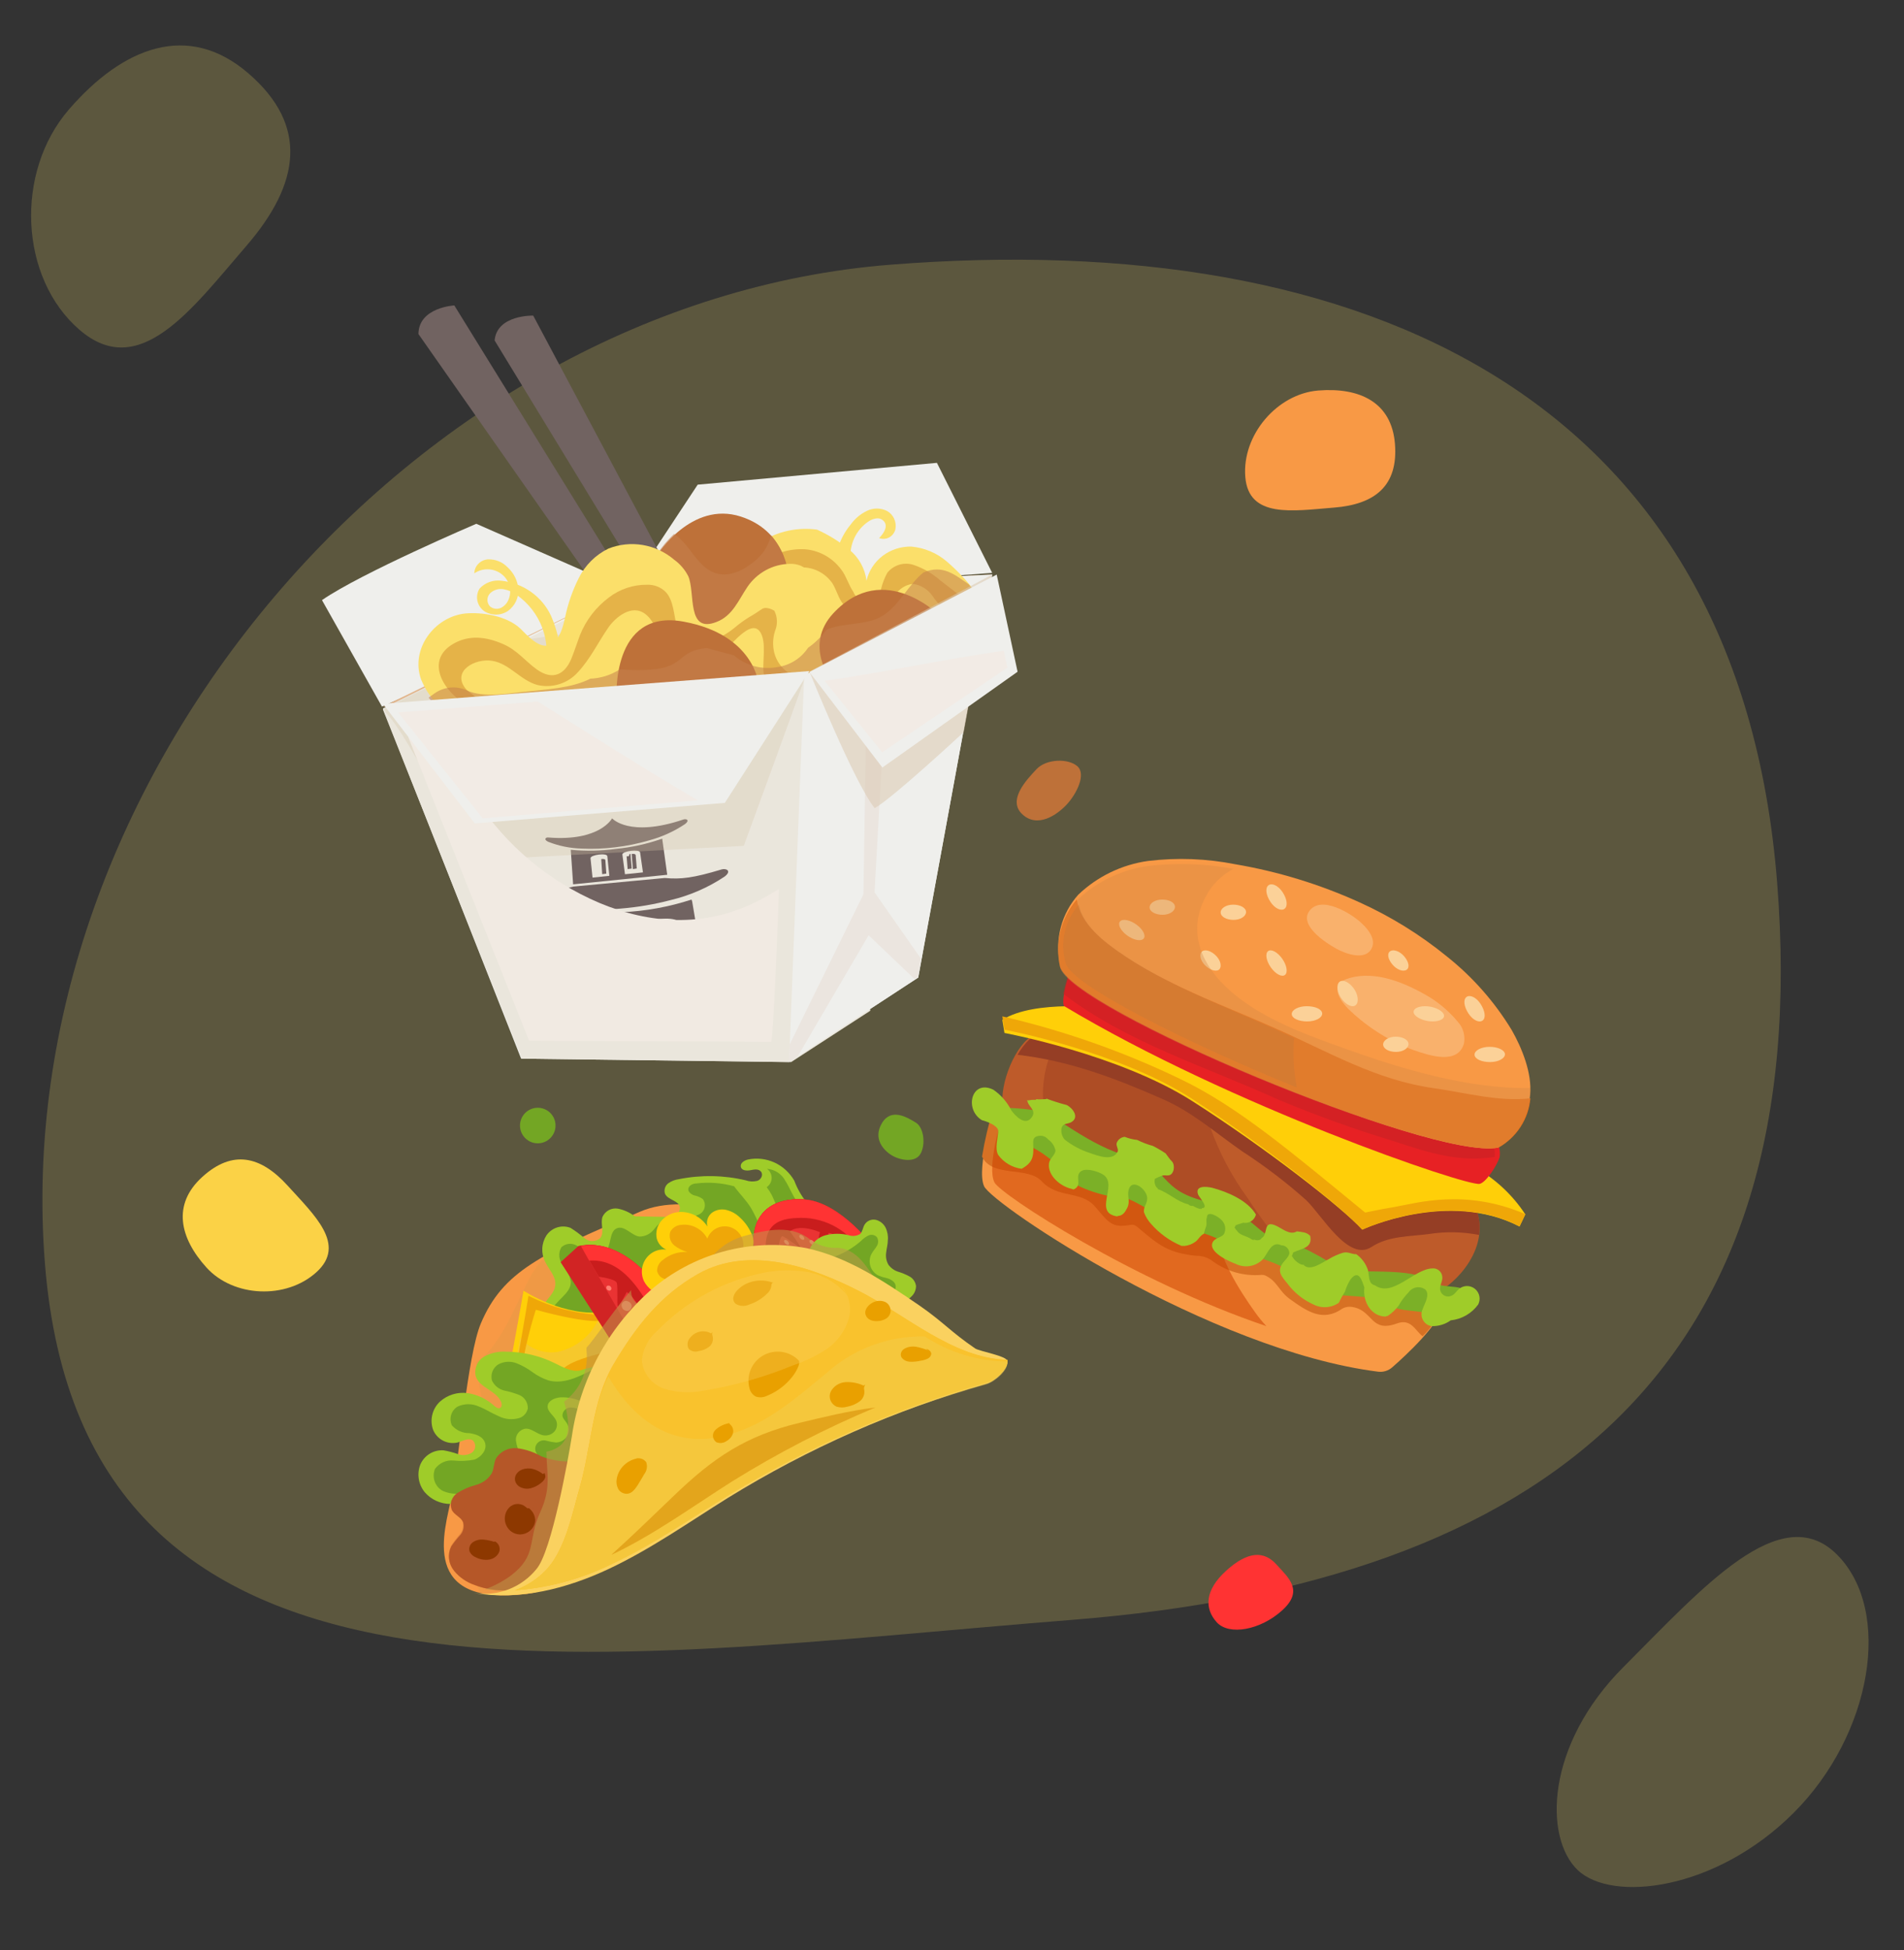 <svg width="375" height="384" viewBox="0 0 375 384" fill="none" xmlns="http://www.w3.org/2000/svg">
    <rect x="0" y="0" width="375" height="384" fill="#333333" stroke="none"/>
    <path
        d="M8.849 248.797C1.305 153.496 81.407 59.564 175.328 52.13C269.248 44.696 342.467 78.465 350.011 173.765C357.554 269.066 304.935 311.564 211.015 318.998C117.095 326.432 16.392 344.097 8.849 248.797Z"
        fill="#FBDF6A" fill-opacity="0.21" />
    <path
        d="M245.264 93.894C244.612 85.66 251.533 77.544 259.648 76.901C267.763 76.259 274.089 79.177 274.741 87.411C275.393 95.645 270.846 99.317 262.731 99.96C254.616 100.602 245.915 102.128 245.264 93.894Z"
        fill="#F89945" />
    <path
        d="M15.652 64.941C3.813 54.707 2.889 33.921 13.565 21.57C24.241 9.219 37.094 4.222 48.933 14.455C60.771 24.689 59.179 36.095 48.503 48.446C37.827 60.796 27.49 75.174 15.652 64.941Z"
        fill="#FBDF6A" fill-opacity="0.21" />
    <path
        d="M361.79 306.124C372.855 317.189 368.689 341.569 353.279 356.978C337.87 372.388 317.415 374.646 310.737 368.26C304.059 361.874 304.377 343.644 319.787 328.235C335.196 312.825 350.725 295.059 361.79 306.124Z"
        fill="#FBDF6A" fill-opacity="0.21" />
    <path
        d="M62.323 250.524C56.351 255.94 45.983 255.469 40.679 249.619C35.374 243.77 33.879 237.169 39.851 231.754C45.823 226.338 51.352 227.638 56.657 233.487C61.961 239.337 68.296 245.108 62.323 250.524Z"
        fill="#FBD246" />
    <path
        d="M195.95 218.146C195.95 218.146 192.216 229.956 193.812 233.581C195.408 237.206 238.177 265.917 271.45 270.122C271.942 270.18 272.439 270.134 272.912 269.987C273.385 269.84 273.822 269.595 274.195 269.268C276.94 266.868 283.467 260.842 284.377 256.959C285.542 252.029 260.12 258.038 195.95 218.146Z"
        fill="#F89945" />
    <path
        d="M205.147 232.596C208.349 236.105 212.926 234.359 215.711 237.643C218.496 240.927 219.025 241.872 222.834 241.183C223.538 241.055 224.162 241.76 224.611 242.144C228.18 245.124 230.165 246.79 235.703 247.303C236.866 247.287 237.998 247.678 238.904 248.408C241.682 250.418 245.093 251.357 248.507 251.051C248.749 251.04 248.99 251.084 249.212 251.179C251.597 252.317 251.821 254.191 254.014 255.793C257.391 258.212 260.512 260.423 264.401 257.684C265.03 257.351 265.755 257.249 266.45 257.395C270.484 258.1 269.923 262.554 275.189 260.599C277.91 259.622 278.743 262.025 280.183 263.146C282.037 261.347 283.469 259.158 284.377 256.738C285.545 251.836 260.048 257.812 195.688 218.146C194.712 221.295 193.952 224.506 193.415 227.758C195.4 231.956 202.394 229.617 205.147 232.596Z"
        fill="#D77124" />
    <path opacity="0.55"
        d="M247.192 258.418C244.043 253.989 239.937 247.603 239.58 241.858C224.984 235.612 210.851 228.357 197.287 220.146C197.287 220.146 194.317 229.775 195.859 232.84C197.092 235.279 223.448 252.401 249.415 261.146C248.587 260.264 247.873 259.365 247.192 258.418Z"
        fill="#CD4200" />
    <path
        d="M244.047 214.258C244.047 214.258 205.896 201.461 202.355 204.66C198.813 207.859 196.189 216.065 198.008 219.537C199.827 223.008 236.513 240.044 242.325 243.244C264.603 255.529 282.294 253.833 283.293 254.137C284.291 254.441 293.885 247.147 290.81 238.301C287.945 229.998 250.55 217.761 244.047 214.258Z"
        fill="#BE5B2A" />
    <path
        d="M245.736 235.942C242.591 231.647 240.096 226.916 238.33 221.9C237.457 218.507 236.85 215.053 236.514 211.568C228.481 209.056 215.918 205.298 208.351 204.146C204.512 211.711 204.19 219.213 208.866 226.538C220.561 233.127 237.944 241.652 242.169 242.948C244.049 243.523 248.354 244.691 253.415 246.146C250.615 242.931 248.049 239.521 245.736 235.942Z"
        fill="#AE4D25" />
    <path
        d="M228.873 216.384C234.85 218.975 239.385 223.069 244.689 226.748C249.121 229.622 253.326 232.83 257.267 236.345C260.36 239.304 265.535 248.517 270.086 245.574C273.499 243.335 277.617 243.526 281.463 242.999C284.734 242.493 288.068 242.558 291.317 243.191C291.544 241.527 291.374 239.834 290.821 238.248C287.969 229.995 250.761 217.759 244.272 214.256C244.272 214.256 206.296 201.461 202.771 204.66C201.835 205.554 201.041 206.584 200.415 207.715C210.446 208.866 219.515 212.257 228.873 216.384Z"
        fill="#953E25" />
    <path
        d="M196.433 218.152C199.279 218.108 202.122 218.336 204.924 218.832C207.892 219.56 214.404 225.605 222.479 227.789C230.555 229.973 227.986 234.309 237.45 236.572C246.914 238.835 247.744 243.25 250.967 243.629C254.191 244.009 262.043 248.456 263.607 249.738C265.171 251.02 277.476 249.5 280.541 251.811C283.605 254.121 288.281 252.697 288.393 254.438C288.504 256.178 288.393 260.103 283.222 258.932C278.051 257.761 275.019 258.441 273.359 256.542C271.699 254.643 257.271 255.704 256.681 253.156C256.09 250.608 251.079 248.567 246.531 247.19C241.982 245.813 240.993 243.677 235.359 242.443C229.725 241.208 223.453 235.701 220.708 235.78C217.963 235.859 210.494 233.533 209.44 231.175C208.387 228.818 202.849 225.083 200.902 225.21C198.955 225.336 196.162 219.339 196.433 218.152Z"
        fill="#7BB027" />
    <path
        d="M202.284 216.812C202.284 216.684 202.284 216.539 202.46 216.716C202.983 216.593 203.521 216.55 204.057 216.588V216.443C204.711 216.556 205.446 216.443 206.069 216.443C206.062 216.406 206.062 216.368 206.069 216.331C207.396 216.834 208.75 217.262 210.125 217.614C211.354 218.272 212.616 220.053 210.987 220.984C210.236 221.401 209.39 221.112 209.071 222.139C209.003 222.534 209.021 222.939 209.122 223.327C209.224 223.714 209.408 224.075 209.661 224.385C211.191 225.595 212.929 226.514 214.787 227.096C216.209 227.594 219.115 228.701 220.057 226.888C220.44 226.422 219.77 225.7 219.929 225.091C220.051 224.755 220.266 224.461 220.549 224.245C220.832 224.029 221.172 223.899 221.526 223.871C222.314 224.187 223.142 224.392 223.985 224.481C224.965 224.976 225.992 225.369 227.051 225.652C227.922 226.092 228.764 226.585 229.574 227.128C229.989 227.658 230.389 228.316 230.836 228.733C231.283 229.15 231.411 230.61 230.644 231.252C230.181 231.637 229.494 231.38 229.047 231.476C228.493 231.643 227.957 231.869 227.45 232.15C227.383 232.423 227.374 232.707 227.423 232.983C227.473 233.26 227.58 233.523 227.738 233.754C227.882 233.899 227.977 233.915 228.089 234.188C230.181 234.91 231.874 236.658 234.029 237.156C234.147 237.279 234.293 237.371 234.455 237.424C234.616 237.477 234.788 237.49 234.956 237.461C235.419 237.754 235.925 237.97 236.457 238.102V237.942C236.507 238.016 236.58 238.073 236.664 238.102C236.68 238.075 236.688 238.045 236.688 238.014C236.688 237.983 236.68 237.953 236.664 237.926C238.261 237.926 236.169 235.776 235.978 235.247C235.291 233.418 237.574 233.642 238.74 233.899C241.678 234.685 245.718 236.354 247.363 239.177C247.227 239.718 246.889 240.186 246.42 240.484C245.95 240.783 245.385 240.889 244.84 240.782C244.505 240.942 243.802 241.07 243.371 241.295C243.371 241.295 243.211 241.648 243.148 241.744C243.294 241.99 243.471 242.217 243.674 242.418C244.042 243.108 245.271 243.397 245.766 243.637C245.859 243.703 245.961 243.751 246.07 243.782C246.332 243.966 246.617 244.117 246.916 244.231V244.071C247.331 244.279 248.194 244.391 248.513 243.782C249.79 243.076 248.736 240.3 251.116 241.279C252.473 241.824 253.974 243.349 255.427 242.482C256.481 242.643 257.28 242.595 258.046 243.365C258.525 245.707 256.577 245.803 254.852 246.573L254.677 246.67C254.677 246.862 254.533 247.055 254.469 247.247C254.405 247.44 254.549 247.456 254.565 247.568C254.581 247.527 254.581 247.481 254.565 247.44C254.741 248.114 256.162 249.205 256.705 249.044C257.966 250.504 260.473 248.579 261.783 247.905C262.644 247.385 263.567 246.975 264.529 246.686C265.599 246.445 266.222 247.023 267.116 246.975C268.196 247.736 269.003 248.828 269.416 250.087C269.719 251.13 269.416 252.814 270.789 253.103C274.286 255.574 278.486 249.894 282.079 249.782C282.314 249.756 282.552 249.776 282.779 249.842C283.006 249.909 283.218 250.02 283.402 250.169C283.586 250.318 283.739 250.503 283.852 250.712C283.965 250.921 284.035 251.15 284.059 251.387C284.187 252.301 283.516 253.087 283.628 253.97C283.664 254.185 283.743 254.392 283.861 254.575C283.979 254.759 284.134 254.917 284.315 255.039C284.495 255.16 284.699 255.244 284.913 255.283C285.128 255.323 285.348 255.318 285.56 255.269C286.566 255.061 286.885 254.018 287.7 253.585C288.164 253.315 288.703 253.203 289.235 253.268C289.768 253.332 290.265 253.568 290.652 253.941C291.04 254.314 291.296 254.803 291.382 255.335C291.469 255.866 291.382 256.412 291.133 256.89C290.501 257.76 289.694 258.487 288.764 259.024C287.834 259.56 286.802 259.893 285.736 260.002C284.624 260.797 283.282 261.197 281.919 261.141C281.562 261.08 281.223 260.936 280.931 260.721C280.638 260.507 280.398 260.227 280.231 259.903C280.064 259.58 279.974 259.222 279.968 258.858C279.961 258.494 280.039 258.133 280.195 257.804C280.61 256.601 281.712 254.964 280.706 253.921C280.454 253.742 280.17 253.615 279.869 253.546C279.568 253.477 279.257 253.469 278.953 253.521C278.649 253.573 278.358 253.685 278.097 253.85C277.836 254.015 277.61 254.23 277.432 254.483C276.667 255.266 276.007 256.145 275.468 257.098C274.866 257.902 274.131 258.597 273.296 259.152C273.057 259.152 273.041 259.152 272.945 259.264C270.118 259.264 268.362 256.424 268.713 253.52C268.266 252.349 267.691 249.814 266.014 251.916C265.529 252.658 265.158 253.469 264.913 254.323C264.457 255.031 264.051 255.771 263.699 256.537C262.965 257.05 262.105 257.352 261.213 257.409C260.32 257.465 259.429 257.275 258.637 256.857C256.609 255.94 254.849 254.515 253.527 252.718C252.409 251.354 251.435 250.312 252.681 248.691C253.032 248.21 253.958 247.408 253.942 246.702C253.91 246.299 253.728 245.923 253.432 245.649C253.136 245.376 252.748 245.224 252.345 245.226C250.413 244.279 249.711 246.83 248.705 248.001C248.021 248.693 247.137 249.151 246.18 249.309C245.222 249.468 244.24 249.319 243.371 248.884C242.014 248.386 237.878 246.525 238.852 244.616C239.267 243.766 240.561 243.718 241.072 243.012C241.302 242.549 241.374 242.023 241.276 241.515C241.178 241.007 240.915 240.546 240.529 240.204C240.018 239.61 237.702 238.215 237.702 239.771C237.495 240.172 237.702 240.862 237.59 241.375C237.393 241.899 237.227 242.435 237.095 242.98C236.409 243.268 236.01 244.103 235.499 244.488C234.855 244.981 234.085 245.281 233.279 245.354C233.099 245.331 232.916 245.331 232.736 245.354C230.41 244.389 228.339 242.895 226.684 240.99C226.098 240.343 225.638 239.593 225.327 238.776C225.119 237.733 225.981 236.995 225.949 235.968C225.949 234.22 222.899 231.845 222.277 234.364C221.973 235.648 222.66 236.546 222.021 237.846C221.606 238.664 221.127 239.45 220.105 239.45V239.546C215.187 238.856 220.217 233.401 217.374 231.38C216.464 230.738 214.069 229.968 213.031 230.578C211.434 231.508 213.398 233.434 211.434 234.236L211.051 234.107C208.959 233.674 206.26 231.54 206.611 229.054C206.755 228.091 207.857 227.449 207.873 226.535C207.69 225.658 207.175 224.887 206.436 224.385C206.214 224.103 205.919 223.89 205.584 223.768C205.248 223.646 204.885 223.621 204.536 223.695C203.466 223.871 203.45 224.481 203.498 225.46C203.625 227.786 203.37 228.973 201.214 230.161C200.301 230.044 199.421 229.742 198.628 229.273C197.834 228.805 197.144 228.178 196.599 227.433C195.865 226.15 196.599 223.968 196.599 222.62C196.424 221.593 194.252 220.791 193.406 220.599C189.845 218.465 191.346 212.464 195.657 214.598C197.153 215.633 198.366 217.029 199.186 218.657C199.985 219.78 201.981 221.866 203.242 219.973C204.248 218.497 202.252 217.871 202.348 216.523C202.444 216.539 202.06 216.844 202.284 216.812Z"
        fill="#9FCC29" />
    <path
        d="M217.823 198.524C217.823 198.524 203.813 196.767 197.415 200.834L197.831 203.413C197.831 203.413 220.35 207.59 234.825 216.83C249.299 226.071 264.285 237.748 268.3 242.146C268.3 242.146 285.189 234.235 299.279 241.529L300.415 239.14C297.93 235.35 294.57 232.199 290.611 229.947C284.485 226.656 239.863 213.428 217.823 198.524Z"
        fill="#FFCF08" />
    <path
        d="M274.697 237.675C271.498 238.205 268.875 238.784 268.875 238.784C254.481 227.01 243.829 217.873 232.234 212.372C221.106 207.031 209.43 202.931 197.415 200.146L197.831 202.768C197.831 202.768 220.35 207.015 234.825 216.409C249.299 225.803 264.285 237.675 268.3 242.146C268.3 242.146 285.189 234.103 299.279 241.519L300.415 239.09C288.532 233.975 278.903 236.951 274.697 237.675Z"
        fill="#EFA708" />
    <path
        d="M294.292 224.123C294.732 224.635 295.055 225.234 295.239 225.88C295.423 226.525 295.463 227.202 295.358 227.865C294.776 229.68 292.612 232.896 291.417 233.135C288.832 233.629 242.379 217.787 209.558 198.107C209.558 198.107 208.702 197.009 211.174 190.146C211.174 190.146 219.508 198.521 256.302 214.029C285.489 226.241 294.292 224.123 294.292 224.123Z"
        fill="#E72124" />
    <g style="mix-blend-mode:multiply" opacity="0.55">
        <path
            d="M251.77 216.543C259.271 219.684 266.929 222.437 274.716 224.79C281.58 227.099 287.517 228.898 294.381 227.831C294.458 227.188 294.403 226.536 294.219 225.915C294.034 225.293 293.725 224.716 293.309 224.217C293.309 224.217 284.589 226.271 255.723 214.028C219.272 198.584 211.015 190.146 211.015 190.146C210.325 191.95 209.79 193.809 209.415 195.703C221.912 205.303 237.625 210.095 251.77 216.543Z"
            fill="#C42124" />
    </g>
    <path
        d="M267.723 177.674C259.947 174.144 251.747 171.631 243.327 170.197C237.67 169.071 231.871 168.848 226.144 169.538C220.963 170.255 216.14 172.584 212.36 176.195C210.736 178.019 209.563 180.199 208.937 182.559C208.31 184.919 208.247 187.392 208.753 189.781C210.363 198.157 281.717 228.465 294.922 226.005C294.922 226.005 300.51 223.464 301.363 215.522C301.766 211.358 299.753 206.357 297.724 202.82C294.36 197.284 290.042 192.385 284.97 188.35C279.709 184.06 273.911 180.471 267.723 177.674Z"
        fill="#F89945" />
    <path
        d="M282.4 214.288C271.004 212.7 261.642 207.126 251.296 202.553C240.659 197.789 229.295 193.883 219.788 187.087C215.575 184.054 212.718 181.084 212.072 177.146C210.55 178.939 209.461 181.048 208.885 183.314C208.309 185.58 208.262 187.944 208.747 190.231C210.361 198.504 281.884 228.436 295.12 226.007C296.891 225.01 298.39 223.605 299.486 221.912C300.583 220.219 301.245 218.289 301.415 216.289C295.152 216.971 289.18 215.288 282.4 214.288Z"
        fill="#E8761F" />
    <g style="mix-blend-mode:screen" opacity="0.32">
        <path
            d="M268.21 181.835C266.229 179.931 260.12 176.141 257.839 179.46C255.875 182.324 261.268 185.747 263.099 186.76C265.18 187.93 268.759 189.101 270.058 186.935C271.04 185.276 269.858 183.389 268.21 181.835Z"
            fill="#FDE5C1" />
    </g>
    <g style="mix-blend-mode:screen" opacity="0.32">
        <path
            d="M281.586 196.385C276.756 193.487 270.982 191.147 265.852 192.58C261.636 193.726 263.697 196.974 266.01 199.107C269.61 202.496 273.848 205.117 278.471 206.812C281.523 207.847 287.046 209.742 288.32 205.539C288.447 204.897 288.447 204.235 288.32 203.593C288.193 202.951 287.942 202.341 287.581 201.797C285.921 199.642 283.89 197.809 281.586 196.385Z"
            fill="#FDE5C1" />
    </g>
    <path
        d="M245.415 179.584C245.415 180.428 244.347 181.146 242.967 181.146C241.588 181.146 240.445 180.553 240.416 179.709C240.386 178.865 241.499 178.146 242.878 178.146C244.258 178.146 245.4 178.756 245.415 179.584Z"
        fill="#FBD198" />
    <path
        d="M260.415 199.592C260.415 200.431 259.115 201.146 257.46 201.146C255.804 201.146 254.433 200.54 254.415 199.701C254.397 198.861 255.715 198.146 257.371 198.146C259.026 198.146 260.379 198.721 260.415 199.592Z"
        fill="#FBD198" />
    <path
        d="M277.415 205.584C277.415 206.428 276.347 207.146 274.952 207.146C273.558 207.146 272.445 206.537 272.416 205.709C272.386 204.881 273.499 204.146 274.878 204.146C276.258 204.146 277.4 204.756 277.415 205.584Z"
        fill="#FBD198" />
    <path
        d="M231.415 178.584C231.415 179.428 230.347 180.146 228.967 180.146C227.588 180.146 226.445 179.537 226.416 178.709C226.386 177.881 227.499 177.146 228.878 177.146C230.258 177.146 231.4 177.693 231.415 178.584Z"
        fill="#FBD198" />
    <path
        d="M296.415 207.584C296.415 208.428 295.133 209.146 293.46 209.146C291.787 209.146 290.451 208.537 290.416 207.709C290.38 206.881 291.715 206.146 293.371 206.146C295.026 206.146 296.326 206.771 296.415 207.584Z"
        fill="#FBD198" />
    <path
        d="M267.038 197.915C266.408 198.506 265.149 197.915 264.259 196.715C263.368 195.516 263.138 193.969 263.783 193.378C264.428 192.787 265.671 193.378 266.577 194.577C267.483 195.777 267.682 197.341 267.038 197.915Z"
        fill="#FBD198" />
    <path
        d="M284.389 200.224C284.154 200.998 282.577 201.349 281 201.027C279.423 200.706 278.209 199.844 278.444 199.069C278.68 198.295 280.257 197.944 281.834 198.265C283.411 198.587 284.607 199.464 284.389 200.224Z"
        fill="#FBD198" />
    <path
        d="M240.072 190.962C239.422 191.433 238.171 190.962 237.259 190.005C236.347 189.049 236.146 187.802 236.795 187.331C237.444 186.859 238.696 187.331 239.592 188.301C240.489 189.271 240.659 190.491 240.072 190.962Z"
        fill="#FBD198" />
    <path
        d="M253.082 191.987C252.474 192.471 251.226 191.815 250.306 190.519C249.387 189.223 249.14 187.789 249.748 187.305C250.356 186.822 251.604 187.478 252.524 188.774C253.443 190.07 253.69 191.504 253.082 191.987Z"
        fill="#FBD198" />
    <path
        d="M225.233 184.85C224.704 185.426 223.259 185.138 221.972 184.194C220.685 183.25 220.086 182.018 220.597 181.443C221.108 180.867 222.571 181.155 223.858 182.098C225.145 183.042 225.744 184.274 225.233 184.85Z"
        fill="#FBD198" />
    <path
        d="M277.02 190.984C276.361 191.408 275.111 190.984 274.222 189.91C273.333 188.835 273.152 187.733 273.811 187.309C274.469 186.885 275.719 187.309 276.608 188.383C277.497 189.457 277.678 190.56 277.02 190.984Z"
        fill="#FBD198" />
    <path
        d="M292.03 200.944C291.372 201.474 290.121 200.944 289.233 199.601C288.344 198.258 288.146 196.879 288.805 196.349C289.463 195.819 290.73 196.349 291.602 197.692C292.474 199.035 292.688 200.413 292.03 200.944Z"
        fill="#FBD198" />
    <path
        d="M253.02 178.944C252.361 179.472 251.111 178.944 250.222 177.606C249.333 176.268 249.152 174.877 249.811 174.348C250.469 173.82 251.719 174.348 252.608 175.687C253.497 177.025 253.678 178.416 253.02 178.944Z"
        fill="#FBD198" />
    <g style="mix-blend-mode:multiply" opacity="0.35">
        <path
            d="M301.334 214.24C289.201 214.524 275.554 210.338 264.904 206.5C257.202 203.736 248.792 200.734 242.54 195.332C236.289 189.93 233.469 182.854 238.077 175.525C239.28 173.673 240.943 172.151 242.911 171.102C237.389 170.061 231.736 169.869 226.154 170.533C220.97 171.238 216.144 173.526 212.362 177.073C210.737 178.865 209.564 181.007 208.937 183.325C208.31 185.643 208.247 188.074 208.753 190.42C210.364 198.649 281.757 228.424 294.969 226.007C294.969 226.007 300.56 223.512 301.414 215.709C301.42 215.218 301.393 214.727 301.334 214.24Z"
            fill="#D48745" />
    </g>
    <g style="mix-blend-mode:multiply" opacity="0.32">
        <path
            d="M254.863 204.442L251.028 202.667C240.678 197.978 229.662 193.908 220.303 187.395C216.127 184.496 213.283 181.696 212.487 178.146C211.112 179.698 210.154 181.575 209.705 183.601C209.256 185.627 209.33 187.734 209.92 189.723C211.041 193.94 233.642 205.338 255.415 214.146C254.79 210.952 254.604 207.687 254.863 204.442Z"
            fill="#BA773D" />
    </g>
    <path
        d="M182.415 260.8C182.415 260.8 145.577 230.266 126.063 238.607C106.549 246.947 99.078 250.322 94.715 260.591C92.042 266.858 90.367 287.911 88.951 294.741C87.534 301.57 82.51 316.516 103.86 313.848C125.209 311.181 161.13 261.041 182.415 260.8Z"
        fill="#F89945" />
    <g style="mix-blend-mode:multiply" opacity="0.35">
        <path
            d="M143.799 238.163H142.834H142.705C142.576 238.51 142.334 238.801 142.018 238.99C141.702 239.178 141.331 239.252 140.967 239.199C134.805 238.568 130.67 239.992 124.765 242.079C121.901 243.083 117.186 245.833 114.033 245.073C113.912 245.024 113.798 244.959 113.695 244.879C112.987 245.073 112.279 245.251 111.603 245.494C106.374 247.257 105.167 249.798 102.818 254.668C101.209 258.034 97.798 265.995 93.759 268.196C93.999 270.51 94.353 272.811 94.821 275.089C95.394 277.911 95.503 280.808 95.143 283.666C94.628 286.756 93.26 289.782 89.817 289.669C89.672 290.672 89.544 291.578 89.415 292.404C90.743 294.743 91.581 297.331 91.877 300.009C92.005 302.905 91.105 305.786 91.394 308.407C93.357 309.621 93.856 311.433 94.355 313.601C97.5 314.265 100.739 314.342 103.912 313.828C125.215 311.125 161.144 260.656 182.415 260.429C182.415 260.381 162.206 243.487 143.799 238.163Z"
            fill="#E09945" />
    </g>
    <path
        d="M107.04 257.021C106.685 257.713 106.476 258.474 106.426 259.254C106.377 260.033 106.489 260.815 106.754 261.548C107.019 262.281 107.432 262.949 107.966 263.509C108.5 264.07 109.143 264.51 109.854 264.801C111.201 265.206 112.625 265.273 114.003 264.996C120.49 264.072 126.292 260.603 132.111 257.556C137.93 254.509 144.273 251.754 150.775 252.402C152.556 252.58 154.305 253.018 156.101 253.05C157.9 253.199 159.683 252.616 161.061 251.429C162.402 249.768 163.158 247.697 163.208 245.546C163.51 243.293 163.7 240.684 162.158 239.063C161.204 238.074 159.79 237.669 158.804 236.713C157.807 235.44 157.008 234.019 156.435 232.499C155.533 230.926 154.172 229.679 152.542 228.932C150.912 228.186 149.094 227.976 147.341 228.333C146.61 228.495 145.752 229.03 145.911 229.776C146.069 230.521 147.071 230.586 147.802 230.44C148.534 230.294 149.392 230.116 149.885 230.732C150.378 231.348 149.885 232.353 149.106 232.547C148.369 232.728 147.596 232.689 146.88 232.434C142.552 231.411 138.06 231.333 133.701 232.207C132.954 232.305 132.24 232.583 131.618 233.017C131.314 233.246 131.088 233.566 130.971 233.932C130.854 234.298 130.853 234.692 130.966 235.059C131.507 236.34 133.701 236.372 133.907 237.75C133.931 238.094 133.847 238.436 133.667 238.727C133.487 239.019 133.22 239.244 132.906 239.371C132.275 239.604 131.602 239.692 130.935 239.63L125.02 239.517C124.035 238.761 122.893 238.245 121.682 238.009C121.074 237.907 120.45 238.011 119.905 238.303C119.36 238.596 118.923 239.062 118.661 239.63C118.2 240.992 119.122 242.742 118.2 243.828C117.767 244.194 117.221 244.395 116.658 244.395C116.095 244.395 115.55 244.194 115.116 243.828C114.253 243.086 113.34 242.409 112.382 241.802C111.538 241.47 110.609 241.436 109.744 241.707C108.879 241.977 108.128 242.536 107.612 243.293C107.126 244.059 106.847 244.942 106.805 245.854C106.764 246.765 106.96 247.671 107.374 248.48C108.089 249.971 109.456 251.284 109.377 252.937C109.297 254.59 107.866 255.595 107.04 257.021Z"
        fill="#9FCC29" />
    <path
        d="M156.928 236.523C156.023 235.299 155.499 233.834 154.689 232.546C154.328 231.872 153.806 231.3 153.171 230.883C152.535 230.467 151.806 230.219 151.051 230.163C151.3 230.337 151.51 230.563 151.667 230.825C151.824 231.087 151.924 231.379 151.962 231.683C151.999 231.987 151.973 232.296 151.885 232.589C151.796 232.882 151.647 233.153 151.448 233.383C151.316 233.534 151.166 233.669 151.004 233.786C151.396 234.289 151.741 234.828 152.036 235.396C152.672 236.748 153.227 238.133 153.752 239.517C154.53 241.578 155.642 243.928 154.721 246.102C153.799 248.275 150.94 247.486 150.988 245.732C150.931 245.64 150.883 245.543 150.845 245.442C150.263 242.799 149.283 240.263 147.938 237.923C146.953 236.313 145.651 235.074 144.586 233.609C142.178 232.939 139.665 232.748 137.184 233.045C136.565 233.045 135.802 233.351 135.596 233.979C135.389 234.607 136.057 235.154 136.66 235.38C137.293 235.498 137.894 235.75 138.423 236.12C138.593 236.344 138.713 236.601 138.777 236.876C138.841 237.15 138.847 237.435 138.794 237.712C138.742 237.989 138.632 238.251 138.472 238.482C138.313 238.712 138.106 238.906 137.867 239.05C136.867 239.596 135.716 239.789 134.595 239.598C133.903 239.541 133.207 239.541 132.514 239.598C132.295 239.651 132.072 239.688 131.847 239.71C131.64 239.753 131.437 239.817 131.244 239.904C130.297 240.467 129.466 241.21 128.798 242.093C128.457 242.533 128.023 242.888 127.528 243.134C127.033 243.379 126.489 243.508 125.938 243.51C124.35 243.301 122.984 241.208 121.443 241.9C119.902 242.592 120.49 245.458 119.108 246.73C118.677 247.024 118.172 247.19 117.653 247.207C117.133 247.224 116.619 247.092 116.17 246.826C115.232 246.392 114.422 245.683 113.453 245.216C112.988 244.977 112.462 244.887 111.946 244.959C111.429 245.031 110.946 245.261 110.562 245.619C110.247 246.154 110.105 246.775 110.156 247.396C110.207 248.017 110.449 248.606 110.848 249.08C111.674 250.025 112.225 251.185 112.437 252.429C112.437 254.86 109.26 256.067 108.529 258.386C108.32 259.351 108.399 260.358 108.756 261.278C109.112 262.198 109.73 262.99 110.531 263.554C111.405 264.249 112.387 264.793 113.437 265.163L114.057 265.083C120.538 264.165 126.335 260.72 132.149 257.693C137.963 254.667 144.301 251.93 150.797 252.574C152.576 252.751 154.323 253.186 156.118 253.218C157.915 253.365 159.697 252.786 161.074 251.608C162.414 249.958 163.169 247.9 163.219 245.764C163.407 244.615 163.46 243.448 163.377 242.286C161.583 240.048 158.644 238.809 156.928 236.523Z"
        fill="#73A624" />
    <path
        d="M100.415 269.09C100.415 269.09 102.814 256.141 103.102 254.163C103.102 254.163 111.244 259.541 119.337 258.32L127.415 267.189C127.415 267.189 110.396 274.683 100.415 269.09Z"
        fill="#FFCF08" />
    <g style="mix-blend-mode:multiply" opacity="0.35">
        <path
            d="M118.923 259.163L118.109 259.258C117.428 260.995 116.312 262.54 114.863 263.757C113.413 264.973 111.675 265.823 109.803 266.228C108.435 266.433 107.036 266.282 105.749 265.792C104.461 265.301 103.331 264.489 102.474 263.437C101.92 266.497 101.415 269.241 101.415 269.241C110.65 274.429 126.415 267.474 126.415 267.474L118.923 259.163Z"
            fill="#E6B970" />
    </g>
    <path
        d="M104.079 255.163C103.792 257.327 101.415 270.728 101.415 270.728C102.133 271.147 102.069 270.873 102.851 271.163C102.596 267.014 105.531 257.924 105.531 257.924C115.406 260.637 120.639 260.717 119.171 258.958C113.923 258.858 108.764 257.561 104.079 255.163Z"
        fill="#EFA708" />
    <path
        d="M110.433 270.834C110.449 270.944 110.449 271.054 110.433 271.163C116.29 270.809 122.039 269.431 127.415 267.09L123.921 265.163C120.065 266.135 109.93 267.968 110.433 270.834Z"
        fill="#EFA708" />
    <path
        d="M119.397 280.193C119.474 277.954 119.304 275.713 118.889 273.512C118.746 272.526 118.587 271.523 118.445 270.521C118.302 269.519 117.571 269.137 116.746 269.201C115.929 269.37 115.124 269.588 114.333 269.853C112.555 270.235 110.824 269.201 109.189 268.406C106.22 266.959 102.965 266.198 99.664 266.179C98.162 266.085 96.664 266.422 95.346 267.149C94.695 267.533 94.184 268.115 93.887 268.81C93.59 269.506 93.523 270.278 93.695 271.014C94.425 273.337 97.854 273.846 98.712 276.136C98.854 276.518 98.87 277.043 98.505 277.25C98.14 277.457 97.68 277.139 97.346 276.852C95.889 275.51 94.064 274.635 92.107 274.339C91.12 274.204 90.114 274.288 89.162 274.585C88.211 274.881 87.335 275.384 86.599 276.057C85.875 276.751 85.367 277.64 85.136 278.616C84.905 279.593 84.961 280.615 85.297 281.561C85.677 282.485 86.373 283.243 87.26 283.7C88.147 284.158 89.167 284.285 90.139 284.058C91.155 283.772 92.298 283.056 93.155 283.676C93.315 283.843 93.437 284.043 93.512 284.262C93.587 284.481 93.613 284.714 93.589 284.944C93.564 285.175 93.49 285.397 93.372 285.595C93.253 285.794 93.092 285.964 92.901 286.094C92.491 286.338 92.031 286.487 91.555 286.528C91.08 286.569 90.601 286.503 90.155 286.333C89.241 286.009 88.301 285.764 87.345 285.601C86.384 285.541 85.428 285.781 84.609 286.288C83.79 286.795 83.149 287.545 82.773 288.433C82.431 289.331 82.332 290.305 82.485 291.254C82.638 292.204 83.039 293.096 83.646 293.841C84.274 294.57 85.051 295.155 85.925 295.556C86.799 295.957 87.749 296.164 88.71 296.163C90.578 295.999 92.421 295.62 94.203 295.034C99.124 293.905 104.427 294.827 109.237 293.237C111.999 292.265 114.425 290.52 116.226 288.207C118.027 285.895 119.128 283.113 119.397 280.193Z"
        fill="#9FCC29" />
    <path
        d="M95.531 284.141C95.973 285.506 94.774 286.937 93.449 287.43C92.082 287.696 90.684 287.757 89.3 287.611C88.612 287.542 87.917 287.657 87.283 287.945C86.648 288.232 86.094 288.683 85.673 289.255C85.347 290.054 85.329 290.952 85.623 291.764C85.917 292.575 86.5 293.238 87.25 293.613C88.801 294.285 90.534 294.344 92.124 293.778C95.073 292.939 97.787 291.245 100.799 290.653C102.818 290.242 104.9 290.357 106.951 290.094C109.029 289.982 110.987 289.047 112.424 287.479C113.351 286.166 113.972 284.646 114.238 283.039C115.23 278.706 115.957 274.312 116.415 269.883C113.781 271.232 110.831 272.63 107.992 271.824C106.865 271.448 105.801 270.894 104.837 270.179C103.862 269.46 102.801 268.874 101.683 268.436C101.118 268.225 100.518 268.135 99.919 268.171C99.32 268.208 98.734 268.371 98.197 268.65C97.668 268.952 97.251 269.431 97.014 270.009C96.776 270.588 96.732 271.232 96.888 271.84C97.122 272.341 97.463 272.781 97.883 273.125C98.304 273.47 98.794 273.711 99.317 273.83C100.361 274.042 101.385 274.35 102.377 274.751C102.859 274.973 103.268 275.341 103.549 275.807C103.83 276.273 103.971 276.816 103.954 277.366C103.857 277.803 103.652 278.207 103.358 278.536C103.065 278.865 102.694 279.108 102.282 279.24C100.906 279.652 99.431 279.511 98.149 278.846C96.84 278.287 95.626 277.481 94.301 276.971C93.649 276.674 92.945 276.521 92.234 276.521C91.523 276.521 90.82 276.674 90.168 276.971C89.552 277.315 89.087 277.893 88.869 278.585C88.652 279.277 88.699 280.03 89.001 280.687C89.435 281.18 89.965 281.571 90.555 281.835C91.145 282.098 91.782 282.228 92.424 282.217C93.733 282.414 95.137 282.858 95.531 284.141Z"
        fill="#73A624" />
    <path
        d="M101.415 292.41C101.412 292.834 101.529 293.25 101.753 293.616C101.977 293.982 102.3 294.284 102.688 294.49C103.464 294.91 104.341 295.133 105.233 295.136C107.743 295.288 110.251 294.81 112.506 293.749C115.292 292.465 117.486 290.25 118.672 287.525C119.249 286.169 119.495 284.706 119.392 283.245C119.289 281.785 118.839 280.366 118.076 279.096C117.283 277.841 116.148 276.814 114.792 276.123C113.436 275.432 111.91 275.104 110.374 275.172C109.25 275.267 107.944 275.818 107.861 276.89C107.779 277.961 109.018 278.686 109.514 279.679C109.674 280.032 109.732 280.42 109.682 280.802C109.633 281.184 109.478 281.547 109.233 281.853C108.979 282.153 108.647 282.385 108.271 282.526C107.894 282.667 107.485 282.712 107.085 282.657C105.729 282.468 104.605 281.081 103.266 281.38C102.75 281.522 102.303 281.831 102.001 282.254C101.699 282.677 101.562 283.187 101.613 283.697C101.758 284.691 102.076 285.655 102.556 286.549C103.039 287.447 103.173 288.48 102.936 289.464C102.655 290.519 101.564 291.307 101.415 292.41Z"
        fill="#9FCC29" />
    <path
        d="M117.085 279.011C116.254 278.836 115.47 278.488 114.786 277.988C114.101 277.483 113.278 277.195 112.424 277.163C112.004 277.163 111.6 277.32 111.293 277.604C110.986 277.887 110.8 278.276 110.773 278.69C110.773 279.316 111.375 279.789 111.684 280.339C111.896 280.717 112.007 281.143 112.007 281.575C112.007 282.008 111.896 282.434 111.684 282.812C111.457 283.182 111.141 283.491 110.764 283.709C110.387 283.928 109.96 284.05 109.523 284.064C108.897 284.005 108.277 283.893 107.671 283.728C107.331 283.606 106.962 283.596 106.616 283.698C106.27 283.8 105.967 284.01 105.751 284.295C105.534 284.581 105.417 284.928 105.415 285.285C105.413 285.642 105.528 285.99 105.741 286.278C106.36 287.633 107.458 288.719 108.828 289.331C110.188 289.971 111.694 290.25 113.196 290.14C115.026 290.114 116.8 289.509 118.258 288.415C118.981 287.826 119.551 287.076 119.924 286.227C120.297 285.378 120.462 284.454 120.404 283.53C120.322 282.61 119.955 281.738 119.353 281.032C118.751 280.327 117.942 279.824 117.039 279.591L117.085 279.011Z"
        fill="#73A624" />
    <path
        d="M148.553 246.225L150.996 251.163L172.415 250.126L171.952 246.076C171.952 246.076 165.355 236.676 158.184 236.199C151.012 235.721 147.674 240.166 148.553 246.225Z"
        fill="#D12424" />
    <path
        d="M148.555 246.163H172.415C172.415 246.163 165.689 236.682 158.376 236.2C151.064 235.718 147.66 240.053 148.555 246.163Z"
        fill="#EA3333" />
    <path
        d="M154.213 243.459C154.963 243.771 157.475 245.737 157.769 245.786C157.107 244.646 156.372 243.551 155.567 242.509C155.567 242.509 157.084 240.87 161.52 242.656C161.52 242.656 160.704 244.41 161.977 245.36C163.249 246.311 163.216 243.312 163.135 242.886C163.053 242.459 166.152 243.607 167.783 246.032H172.415C172.415 246.032 165.679 236.674 158.356 236.199C151.033 235.723 147.624 240.132 148.57 246.163H153.267C153.365 245.033 153.691 243.23 154.213 243.459Z"
        fill="#C91D1D" />
    <path
        d="M156.888 239.853C159.32 239.688 161.753 240.173 163.939 241.258C166.124 242.343 167.985 243.991 169.332 246.032H172.415C172.415 246.032 165.679 236.674 158.356 236.199C151.033 235.723 147.624 240.132 148.57 246.163H150.804C150.543 240.984 153.61 240.001 156.888 239.853Z"
        fill="#FF3333" />
    <path
        d="M155.415 244.862C155.415 245.117 155.274 245.237 155.009 245.117C154.864 245.058 154.735 244.968 154.632 244.853C154.529 244.739 154.455 244.604 154.415 244.458C154.415 244.204 154.571 244.099 154.837 244.204C154.98 244.264 155.106 244.354 155.206 244.468C155.306 244.583 155.378 244.717 155.415 244.862Z"
        fill="#FF7E70" />
    <path
        d="M158.415 243.844C158.415 244.102 158.281 244.231 158.012 244.128C157.86 244.069 157.727 243.98 157.623 243.868C157.519 243.756 157.448 243.624 157.415 243.483C157.415 243.225 157.549 243.096 157.818 243.199C157.968 243.259 158.1 243.349 158.204 243.461C158.308 243.573 158.38 243.704 158.415 243.844Z"
        fill="#FF7E70" />
    <path
        d="M160.415 244.833C160.415 245.088 160.288 245.227 160.007 245.135C159.857 245.068 159.727 244.975 159.625 244.863C159.523 244.75 159.451 244.621 159.415 244.484C159.415 244.229 159.542 244.101 159.823 244.194C159.973 244.258 160.103 244.349 160.205 244.459C160.307 244.57 160.379 244.697 160.415 244.833Z"
        fill="#FF7E70" />
    <path
        d="M165.415 244.854C165.415 245.097 165.279 245.233 165.008 245.127C164.862 245.063 164.734 244.972 164.631 244.859C164.529 244.747 164.455 244.616 164.415 244.475C164.415 244.217 164.551 244.096 164.839 244.202C164.984 244.264 165.112 244.355 165.212 244.468C165.312 244.581 165.381 244.713 165.415 244.854Z"
        fill="#FF7E70" />
    <path
        d="M114.779 246.351L111.415 249.541L128.474 277.163L132.312 276.541C133.695 273.785 134.415 270.739 134.415 267.65C134.415 264.561 133.695 261.515 132.312 258.759C127.511 249.461 120.371 245.187 114.779 246.351Z"
        fill="#D12424" />
    <path
        d="M114.415 246.349L132.273 276.163C133.681 273.439 134.415 270.428 134.415 267.374C134.415 264.319 133.681 261.308 132.273 258.584C127.382 249.423 120.11 245.198 114.415 246.349Z"
        fill="#EA3333" />
    <path
        d="M121.484 253.444C121.709 254.39 121.484 257.59 121.645 257.874C121.806 258.158 123.432 255.131 123.432 255.131C123.432 255.131 126.362 257.023 127.699 262.557C127.699 262.557 125.251 261.548 125.187 263.14C125.123 264.733 128.278 264.717 128.665 264.575C129.051 264.433 130.162 268.359 128.794 270.393L132.272 276.163C133.681 273.439 134.415 270.428 134.415 267.374C134.415 264.319 133.681 261.308 132.272 258.584C127.441 249.423 120.115 245.198 114.415 246.349L117.925 252.167C119.165 252.387 121.323 252.782 121.484 253.444Z"
        fill="#C91D1D" />
    <path
        d="M127.184 256.707C130.178 261.437 132.69 267.129 129.969 272.332L132.272 276.163C133.681 273.439 134.415 270.428 134.415 267.374C134.415 264.319 133.681 261.308 132.272 258.584C127.441 249.423 120.115 245.198 114.415 246.349L116.025 249.124C121.258 248.793 124.591 252.608 127.184 256.707Z"
        fill="#FF3333" />
    <path
        d="M121.062 255.163C120.807 255.163 120.536 254.874 120.456 254.32C120.401 254.105 120.401 253.867 120.458 253.652C120.514 253.438 120.621 253.263 120.759 253.163C121.014 253.163 121.285 253.453 121.38 254.007C121.431 254.225 121.426 254.464 121.367 254.677C121.308 254.891 121.2 255.064 121.062 255.163Z"
        fill="#FF7E70" />
    <path
        d="M124.052 258.162C123.907 258.172 123.763 258.134 123.65 258.058C123.537 257.982 123.464 257.873 123.447 257.753C123.398 257.64 123.406 257.516 123.467 257.407C123.529 257.299 123.641 257.215 123.777 257.174C124.039 257.117 124.3 257.299 124.383 257.571C124.432 257.686 124.425 257.812 124.363 257.922C124.301 258.032 124.19 258.119 124.052 258.162Z"
        fill="#FF7E70" />
    <path
        d="M125.06 261.156C124.922 261.186 124.782 261.122 124.67 260.976C124.559 260.83 124.485 260.615 124.464 260.375C124.432 260.262 124.415 260.137 124.415 260.011C124.415 259.884 124.431 259.759 124.462 259.645C124.493 259.531 124.539 259.431 124.596 259.351C124.653 259.272 124.719 259.215 124.79 259.186C124.861 259.157 124.935 259.156 125.006 259.183C125.077 259.21 125.144 259.264 125.201 259.342C125.259 259.419 125.306 259.518 125.338 259.632C125.37 259.745 125.388 259.869 125.389 259.995C125.432 260.225 125.422 260.475 125.36 260.691C125.299 260.908 125.191 261.075 125.06 261.156Z"
        fill="#FF7E70" />
    <path
        d="M128.062 267.163C127.805 267.163 127.532 267.034 127.452 266.761C127.399 266.647 127.403 266.521 127.463 266.41C127.523 266.298 127.634 266.21 127.773 266.164C127.92 266.159 128.064 266.2 128.177 266.276C128.29 266.353 128.363 266.461 128.383 266.579C128.431 266.691 128.425 266.814 128.365 266.923C128.306 267.031 128.197 267.117 128.062 267.163Z"
        fill="#FF7E70" />
    <path
        d="M113.925 245.365L110.415 248.553L128.213 276.163L132.217 275.542C133.662 272.785 134.415 269.737 134.415 266.646C134.415 263.556 133.662 260.508 132.217 257.751C127.208 248.426 119.775 244.153 113.925 245.365Z"
        fill="#D12424" />
    <path
        d="M114.415 245.369L132.27 276.163C133.68 273.349 134.415 270.237 134.415 267.081C134.415 263.926 133.68 260.814 132.27 257.999C127.38 248.494 120.125 244.132 114.415 245.369Z"
        fill="#EA3333" />
    <path
        d="M121.493 252.682C121.718 253.66 121.493 256.965 121.67 257.258C121.846 257.551 123.439 254.425 123.439 254.425C123.439 254.425 126.383 256.379 127.702 262.094C127.702 262.094 125.257 261.052 125.192 262.697C125.128 264.342 128.281 264.325 128.667 264.195C129.053 264.065 130.163 268.087 128.811 270.187L132.27 276.163C133.68 273.347 134.415 270.235 134.415 267.077C134.415 263.92 133.68 260.807 132.27 257.991C127.444 248.53 120.125 244.166 114.415 245.355L117.938 251.412C119.192 251.591 121.348 251.999 121.493 252.682Z"
        fill="#C91D1D" />
    <path
        d="M127.187 256.053C130.195 260.938 132.688 266.833 129.97 272.19L132.27 276.163C133.68 273.347 134.415 270.235 134.415 267.077C134.415 263.92 133.68 260.807 132.27 257.991C127.444 248.53 120.125 244.166 114.415 245.355L116.024 248.237C121.267 247.879 124.597 251.917 127.187 256.053Z"
        fill="#FF3333" />
    <path
        d="M120.077 254.163C119.817 254.163 119.526 254.018 119.444 253.751C119.363 253.484 119.444 253.205 119.752 253.168C120.061 253.132 120.287 253.302 120.385 253.581C120.482 253.86 120.336 254.115 120.077 254.163Z"
        fill="#FF7E70" />
    <path
        d="M123.711 258.16C123.42 258.18 123.131 258.108 122.902 257.959C122.673 257.81 122.523 257.594 122.481 257.357C122.381 257.125 122.395 256.871 122.521 256.648C122.646 256.425 122.873 256.251 123.152 256.163C123.439 256.168 123.716 256.251 123.939 256.399C124.162 256.548 124.318 256.753 124.382 256.982C124.447 257.212 124.416 257.453 124.294 257.666C124.172 257.88 123.967 258.053 123.711 258.16Z"
        fill="#FF7E70" />
    <path
        d="M124.058 260.158C123.99 260.167 123.92 260.164 123.852 260.149C123.785 260.135 123.722 260.108 123.667 260.072C123.611 260.036 123.565 259.99 123.53 259.938C123.495 259.886 123.472 259.828 123.464 259.769C123.432 259.712 123.415 259.65 123.415 259.586C123.415 259.523 123.431 259.461 123.462 259.404C123.493 259.347 123.539 259.297 123.595 259.257C123.652 259.217 123.718 259.189 123.789 259.175C123.859 259.16 123.933 259.16 124.004 259.173C124.075 259.187 124.141 259.214 124.199 259.252C124.256 259.291 124.303 259.341 124.335 259.397C124.367 259.454 124.385 259.516 124.386 259.579C124.409 259.636 124.418 259.696 124.414 259.756C124.41 259.816 124.392 259.874 124.362 259.928C124.331 259.982 124.289 260.03 124.237 260.07C124.184 260.109 124.124 260.139 124.058 260.158Z"
        fill="#FF7E70" />
    <path
        d="M128.06 266.163C127.802 266.163 127.528 266.032 127.447 265.756C127.399 265.642 127.405 265.517 127.465 265.407C127.525 265.297 127.634 265.21 127.77 265.163C128.028 265.163 128.302 265.295 128.383 265.571C128.431 265.685 128.425 265.809 128.365 265.919C128.305 266.029 128.196 266.117 128.06 266.163Z"
        fill="#FF7E70" />
    <path
        d="M146.581 247.353C147.238 246.996 147.791 246.472 148.189 245.832C148.372 245.341 148.445 244.814 148.404 244.29C148.362 243.767 148.206 243.259 147.947 242.805C147.417 241.631 146.65 240.583 145.697 239.729C144.968 239.021 144.071 238.519 143.093 238.273C142.606 238.146 142.098 238.129 141.604 238.223C141.11 238.316 140.642 238.517 140.232 238.812C139.83 239.12 139.53 239.544 139.369 240.029C139.208 240.513 139.195 241.036 139.332 241.528C138.735 240.61 137.916 239.864 136.953 239.362C135.99 238.861 134.916 238.621 133.835 238.665C132.509 238.733 131.259 239.319 130.347 240.301C129.897 240.781 129.572 241.368 129.401 242.008C129.23 242.647 129.218 243.321 129.366 243.966C129.549 244.6 129.915 245.162 130.417 245.579C130.919 245.997 131.533 246.25 132.179 246.306C131.377 246.008 130.505 245.96 129.676 246.169C128.846 246.378 128.097 246.834 127.524 247.479C126.951 248.124 126.58 248.928 126.459 249.789C126.337 250.65 126.471 251.528 126.843 252.311C127.226 253.034 127.768 253.658 128.425 254.135C129.083 254.611 129.839 254.928 130.636 255.06C132.272 255.318 133.946 255.091 135.458 254.405C136.914 253.724 138.303 252.902 139.605 251.951L146.581 247.353Z"
        fill="#FFCF08" />
    <path
        d="M145.757 247.296C146.055 246.866 146.258 246.376 146.353 245.861C146.448 245.345 146.433 244.814 146.309 244.305C146.185 243.795 145.955 243.318 145.633 242.905C145.312 242.493 144.907 242.154 144.445 241.911C143.984 241.668 143.476 241.527 142.956 241.497C142.436 241.468 141.916 241.55 141.43 241.738C140.944 241.927 140.503 242.218 140.138 242.591C139.772 242.965 139.489 243.413 139.309 243.905C138.821 242.987 138.07 242.237 137.154 241.755C136.238 241.272 135.199 241.078 134.172 241.198C133.73 241.225 133.302 241.363 132.927 241.6C132.552 241.836 132.241 242.163 132.023 242.551C131.865 243.022 131.854 243.53 131.989 244.008C132.125 244.486 132.401 244.911 132.781 245.226C133.557 245.844 134.45 246.294 135.405 246.548C133.636 246.438 131.891 247.007 130.521 248.14C130.183 248.375 129.906 248.689 129.713 249.055C129.521 249.421 129.418 249.828 129.415 250.242C129.475 250.577 129.618 250.891 129.831 251.156C130.044 251.42 130.319 251.626 130.632 251.755C131.26 252.008 131.931 252.138 132.608 252.137C135.114 252.248 137.624 252.012 140.068 251.436C141.443 251.145 142.755 250.606 143.94 249.844C145.125 249.071 145.96 247.858 146.263 246.468L145.757 247.296Z"
        fill="#EFA708" />
    <path
        d="M174.975 249.046C175.457 249.704 176.128 250.189 176.894 250.432C177.656 250.661 178.395 250.967 179.099 251.346C179.452 251.53 179.757 251.8 179.986 252.132C180.215 252.465 180.363 252.85 180.415 253.254C180.411 253.642 180.328 254.025 180.173 254.379C180.017 254.733 179.792 255.049 179.511 255.309C178.583 256.24 177.4 256.856 176.121 257.075C174.842 257.294 173.529 257.104 172.358 256.532C171.516 256.042 170.733 255.45 170.026 254.771L167.98 252.879L165.648 250.53C164.04 248.449 161.872 246.901 159.415 246.077C159.704 245.372 160.151 244.746 160.718 244.25C161.286 243.755 161.959 243.403 162.682 243.223C164.132 242.872 165.642 242.872 167.092 243.223C167.47 243.364 167.874 243.417 168.275 243.377C168.675 243.338 169.062 243.207 169.407 242.995C169.899 242.522 169.931 241.722 170.296 241.135C170.527 240.776 170.857 240.495 171.244 240.33C171.631 240.164 172.058 240.121 172.469 240.206C172.878 240.301 173.262 240.486 173.596 240.748C173.93 241.01 174.205 241.342 174.404 241.722C174.784 242.493 174.944 243.358 174.864 244.218C174.864 245.05 174.61 245.849 174.531 246.697C174.412 247.509 174.569 248.339 174.975 249.046Z"
        fill="#9FCC29" />
    <path
        d="M160.415 248.394C163.816 248.022 167.025 246.608 169.612 244.342C170.032 243.897 170.53 243.537 171.081 243.279C171.351 243.164 171.649 243.134 171.937 243.192C172.225 243.251 172.488 243.395 172.694 243.606C172.861 243.87 172.95 244.176 172.95 244.489C172.95 244.802 172.861 245.108 172.694 245.371C172.388 245.91 171.936 246.368 171.646 246.924C171.45 247.294 171.332 247.701 171.296 248.119C171.26 248.537 171.309 248.958 171.439 249.357C171.568 249.756 171.777 250.123 172.051 250.438C172.325 250.753 172.659 251.009 173.033 251.189C173.523 251.396 174.031 251.555 174.55 251.663C175.068 251.777 175.55 252.018 175.954 252.366C176.149 252.541 176.291 252.77 176.363 253.025C176.434 253.28 176.432 253.55 176.357 253.804C176.214 254.128 175.978 254.401 175.68 254.588C174.121 255.77 172.181 256.319 170.243 256.125C168.305 255.932 166.508 255.01 165.207 253.542C164.417 252.643 163.836 251.581 163.126 250.617C162.481 249.601 161.53 248.822 160.415 248.394Z"
        fill="#73A624" />
    <path
        d="M93.475 312.113C96.92 313.451 100.76 313.513 104.25 312.287C105.979 311.669 107.557 310.716 108.886 309.488C110.214 308.26 111.265 306.783 111.973 305.148C112.774 302.977 113.246 300.706 113.375 298.405L114.415 287.594C111.774 288.045 109.054 287.76 106.577 286.771C105.133 285.94 103.527 285.401 101.858 285.188C101.026 285.1 100.185 285.248 99.44 285.614C98.695 285.979 98.078 286.547 97.666 287.246C97.237 288.148 97.303 289.225 96.858 290.111C96.171 291.241 95.052 292.07 93.739 292.422C92.438 292.761 91.202 293.295 90.076 294.005C89.52 294.375 89.113 294.915 88.921 295.536C88.729 296.158 88.764 296.824 89.02 297.424C89.548 298.358 90.802 298.785 91.214 299.767C91.344 300.211 91.355 300.68 91.249 301.131C91.142 301.581 90.921 301.999 90.604 302.347C89.959 303.038 89.374 303.779 88.855 304.563C88.488 305.328 88.347 306.175 88.446 307.012C88.545 307.849 88.88 308.644 89.416 309.311C90.463 310.597 91.871 311.569 93.475 312.113Z"
        fill="#B55728" />
    <g style="mix-blend-mode:multiply" opacity="0.32">
        <path
            d="M108.751 291.118C105.727 293.28 105.409 295.731 104.295 298.902C103.854 299.867 103.169 300.699 102.309 301.315C101.449 301.93 100.443 302.308 99.392 302.41C98.29 302.584 97.162 302.459 96.124 302.048C95.086 301.637 94.175 300.954 93.487 300.071C91.625 297.621 91.29 294.754 88.871 295.41C88.768 295.699 88.727 296.007 88.749 296.313C88.77 296.619 88.856 296.917 88.998 297.188C89.508 298.133 90.717 298.566 91.115 299.559C91.24 300.009 91.251 300.483 91.148 300.939C91.046 301.395 90.832 301.818 90.526 302.17C89.904 302.869 89.34 303.619 88.839 304.412C88.486 305.187 88.349 306.044 88.445 306.89C88.54 307.737 88.864 308.542 89.38 309.217C90.401 310.546 91.784 311.548 93.359 312.1C96.683 313.454 100.387 313.517 103.753 312.277C105.421 311.651 106.943 310.687 108.225 309.444C109.506 308.201 110.52 306.707 111.203 305.053C111.994 302.831 112.46 300.506 112.587 298.149C112.858 295.154 113.144 292.159 113.415 289.163C111.76 289.539 110.182 290.2 108.751 291.118Z"
            fill="#B55728" />
    </g>
    <path
        d="M106.904 290.259C106.35 289.81 105.688 289.475 104.966 289.278C104.24 289.087 103.459 289.136 102.773 289.416C102.424 289.559 102.121 289.773 101.888 290.04C101.656 290.307 101.501 290.619 101.438 290.949C101.382 291.283 101.429 291.624 101.574 291.937C101.719 292.25 101.957 292.524 102.264 292.73C102.576 292.928 102.935 293.062 103.314 293.124C103.693 293.186 104.084 293.175 104.457 293.09C105.203 292.902 105.888 292.566 106.459 292.109C107.031 291.681 107.587 291.046 107.365 290.424C107.142 289.803 107.444 290.134 106.904 290.259Z"
        fill="#8D3800" />
    <path
        d="M103.609 296.814C103.205 296.444 102.704 296.22 102.177 296.173C101.65 296.126 101.123 296.258 100.668 296.552C100.224 296.864 99.872 297.308 99.655 297.832C99.439 298.357 99.366 298.938 99.447 299.506C99.544 300.087 99.786 300.629 100.147 301.071C100.508 301.513 100.974 301.838 101.494 302.011C101.997 302.179 102.53 302.209 103.047 302.098C103.563 301.987 104.046 301.739 104.452 301.375C104.731 301.132 104.961 300.829 105.127 300.485C105.293 300.141 105.391 299.763 105.415 299.375C105.4 298.971 105.308 298.575 105.145 298.211C104.982 297.848 104.752 297.525 104.469 297.263C103.919 296.646 104.228 297.356 103.609 296.814Z"
        fill="#8D3800" />
    <path
        d="M97.352 303.63C96.661 303.399 95.943 303.247 95.213 303.178C94.476 303.108 93.736 303.294 93.134 303.699C92.84 303.908 92.621 304.196 92.506 304.524C92.391 304.853 92.385 305.206 92.49 305.538C92.737 306.071 93.201 306.491 93.778 306.704C94.566 307.103 95.472 307.248 96.356 307.116C96.794 307.044 97.205 306.868 97.549 306.603C97.893 306.339 98.158 305.995 98.318 305.606C98.46 305.211 98.446 304.78 98.279 304.393C98.113 304.006 97.805 303.687 97.41 303.493C97.059 303.37 97.703 303.63 97.352 303.63Z"
        fill="#8D3800" />
    <g style="mix-blend-mode:multiply" opacity="0.55">
        <path
            d="M182.253 260.478H182.172L182.011 260.335L181.833 260.208C181.786 260.157 181.732 260.114 181.671 260.081L181.041 259.573L180.895 259.461L180.394 259.08L180.248 258.969C179.423 258.334 178.34 257.524 177.014 256.602C177.395 256.465 177.763 256.295 178.114 256.094C177.074 255.909 176.084 255.514 175.208 254.934C174.331 254.355 173.586 253.603 173.02 252.727C170.885 249.963 168.928 245.754 164.724 245.722C162.892 245.775 161.096 245.215 159.63 244.134C155.975 241.179 151.221 242.069 146.418 243.435C143.674 244.221 141.285 245.902 139.643 248.2C138.559 249.788 137.152 251.123 136.166 252.377C134.42 254.601 132.285 257.428 129.164 257.667C126.997 257.841 124.507 256.936 124.313 254.49C124.296 254.342 124.296 254.193 124.313 254.045C121.078 257.825 118.232 262.082 115.936 264.909C115.804 265.07 115.664 265.224 115.516 265.37C115.516 265.561 115.516 265.767 115.516 265.974C115.731 267.879 115.437 269.807 114.663 271.567C113.889 273.328 112.661 274.859 111.101 276.012C112.071 279.411 112.637 283.334 109.807 285.05C109.13 285.451 108.385 285.731 107.608 285.876C107.689 290.291 108.611 292.928 106.395 297.804C103.808 303.427 105.926 306.222 100.59 310.289C99.009 311.438 97.266 312.353 95.415 313.005H95.771H96.029C96.676 313.084 97.339 313.132 98.067 313.163C98.795 313.163 99.555 313.163 100.363 313.163H100.913C101.738 313.163 102.53 313.036 103.517 312.925C124.927 310.273 161.037 260.732 182.415 260.51L182.253 260.478Z"
            fill="#BD9749" />
    </g>
    <path
        d="M112.638 282.776C114.247 271.744 119.683 261.629 127.993 254.204C132.166 250.563 137.108 247.915 142.449 246.457C147.79 245 153.391 244.77 158.833 245.787C167.019 247.544 174.157 252.349 181.069 257.074C185.903 260.428 187.144 262.185 192.058 265.539C192.912 266.119 198.31 267.006 198.407 268.022C198.584 269.635 195.893 272.021 194.282 272.489C176.362 277.614 159.23 285.177 143.365 294.966C135.615 299.803 128.171 305.06 119.921 308.946C111.671 312.832 102.39 315.218 93.415 313.702C95.691 314.059 98.021 313.81 100.17 312.981C102.319 312.152 104.213 310.771 105.661 308.978C108.658 305.511 111.913 287.307 112.638 282.776Z"
        fill="#FAD15F" />
    <path
        d="M169.178 254.223C159.873 249.468 147.537 245.219 137.526 250.847C130.002 255.08 125.158 261.357 120.858 268.633C116.559 275.91 116.479 285.009 114.121 293.142C112.677 298.135 111.233 305.602 107.27 309.454C105.617 311.099 103.618 312.365 101.415 313.163C107.952 312.693 114.336 310.981 120.217 308.122C128.43 304.302 135.842 299.07 143.558 294.378C159.368 284.75 176.442 277.315 194.3 272.28C195.904 271.82 198.583 269.521 198.407 267.888C198.414 267.857 198.414 267.825 198.407 267.793C187.707 267.492 178.498 258.995 169.178 254.223Z"
        fill="#F9C22D" />
    <path
        d="M169.178 254.223C159.873 249.468 147.537 245.219 137.526 250.847C130.002 255.08 125.158 261.357 120.858 268.633C116.559 275.91 116.479 285.009 114.121 293.142C112.677 298.135 111.233 305.602 107.27 309.454C105.617 311.099 103.618 312.365 101.415 313.163C107.952 312.693 114.336 310.981 120.217 308.122C128.43 304.302 135.842 299.07 143.558 294.378C159.368 284.75 176.442 277.315 194.3 272.28C195.904 271.82 198.583 269.521 198.407 267.888C198.414 267.857 198.414 267.825 198.407 267.793C187.707 267.492 178.498 258.995 169.178 254.223Z"
        fill="#F9C22D" />
    <g style="mix-blend-mode:multiply" opacity="0.55">
        <path
            d="M182.108 263.167C174.993 263.051 168.104 265.613 162.857 270.325C156.44 275.596 150.376 281.054 142.002 282.911C131.719 285.176 124.356 278.931 119.8 271.033C116.495 277.955 116.254 285.963 114.121 293.294C112.677 298.25 111.233 305.659 107.27 309.482C105.617 311.114 103.618 312.371 101.415 313.163C107.952 312.697 114.336 310.998 120.217 308.161C128.43 304.369 135.842 299.178 143.558 294.521C159.368 284.967 176.442 277.588 194.3 272.591C195.904 272.134 198.583 269.853 198.407 268.233C198.414 268.202 198.414 268.17 198.407 268.139C192.597 268.067 186.934 266.34 182.108 263.167Z"
            fill="#F2CC49" />
    </g>
    <g style="mix-blend-mode:multiply" opacity="0.55">
        <path
            d="M157.576 280.164C146.94 282.678 140.413 287.106 132.611 294.648C128.726 298.362 124.65 302.352 120.415 306.163L121.052 305.888C129.108 301.979 136.48 296.627 144.138 291.761C153.17 286.14 162.625 281.259 172.415 277.163C167.193 277.812 161.986 279.11 157.576 280.164Z"
            fill="#D68902" />
    </g>
    <path
        d="M152.145 252.558C150.937 252.124 149.601 252.046 148.337 252.334C147.074 252.622 145.953 253.262 145.142 254.155C144.791 254.516 144.554 254.951 144.454 255.416C144.396 255.646 144.403 255.884 144.473 256.111C144.543 256.338 144.675 256.547 144.857 256.72C145.235 256.971 145.687 257.122 146.16 257.156C146.633 257.19 147.108 257.105 147.527 256.911C148.885 256.46 150.096 255.725 151.054 254.771C151.571 254.327 151.882 253.732 151.927 253.1C151.91 252.47 152.867 252.441 152.145 252.558Z"
        fill="#E9A000" />
    <path
        d="M140.062 262.578C139.373 262.191 138.579 262.07 137.815 262.236C137.051 262.402 136.366 262.845 135.875 263.488C135.619 263.776 135.46 264.146 135.423 264.54C135.387 264.935 135.475 265.331 135.673 265.666C135.939 265.898 136.255 266.056 136.593 266.125C136.931 266.193 137.28 266.171 137.607 266.059C138.345 265.961 139.05 265.673 139.659 265.22C139.961 264.984 140.189 264.657 140.313 264.28C140.436 263.904 140.448 263.497 140.348 263.113C140.096 262.381 140.601 262.024 140.062 262.578Z"
        fill="#E9A000" />
    <path
        d="M157.259 267.85C156.369 266.961 155.211 266.388 153.961 266.217C152.712 266.046 151.44 266.287 150.342 266.904C149.244 267.521 148.38 268.478 147.882 269.63C147.385 270.782 147.281 272.064 147.588 273.28C147.657 273.643 147.806 273.986 148.023 274.286C148.24 274.586 148.521 274.835 148.845 275.015C149.216 275.137 149.607 275.185 149.997 275.155C150.386 275.125 150.766 275.019 151.114 274.842C153.035 274.055 154.719 272.788 156.002 271.164C156.526 270.556 157.87 268.44 157.259 267.85Z"
        fill="#E9A000" />
    <path
        d="M171.902 256.494C171.029 256.937 170.155 257.919 170.487 258.92C170.819 259.921 171.92 260.229 172.863 260.152C173.424 260.138 173.974 259.98 174.47 259.69C174.721 259.551 174.938 259.347 175.102 259.095C175.266 258.844 175.373 258.553 175.413 258.246C175.43 257.819 175.317 257.398 175.093 257.049C174.868 256.701 174.544 256.444 174.173 256.321C173.423 256.062 172.612 256.124 171.902 256.494Z"
        fill="#E9A000" />
    <path
        d="M182.666 265.871C181.97 265.584 181.234 265.366 180.474 265.221C179.703 265.083 178.896 265.197 178.228 265.538C177.901 265.71 177.652 265.964 177.52 266.262C177.388 266.559 177.38 266.883 177.498 267.185C177.642 267.451 177.872 267.681 178.164 267.852C178.455 268.022 178.797 268.126 179.155 268.152C179.87 268.191 180.588 268.128 181.276 267.965C181.785 267.9 182.275 267.758 182.72 267.546C182.938 267.434 183.117 267.278 183.238 267.093C183.36 266.908 183.421 266.701 183.415 266.492C183.365 266.299 183.256 266.119 183.097 265.97C182.938 265.821 182.734 265.707 182.506 265.64C182.06 265.481 183.094 266.044 182.666 265.871Z"
        fill="#E9A000" />
    <path
        d="M170.074 272.852C168.966 272.34 167.74 272.107 166.512 272.175C165.898 272.219 165.306 272.417 164.797 272.749C164.287 273.08 163.877 273.534 163.606 274.065C163.365 274.605 163.352 275.214 163.569 275.764C163.786 276.313 164.218 276.76 164.772 277.01C165.462 277.214 166.2 277.214 166.889 277.01C167.765 276.842 168.59 276.486 169.303 275.971C169.653 275.707 169.922 275.356 170.081 274.957C170.24 274.557 170.283 274.124 170.206 273.703C169.976 272.836 170.879 272.474 170.074 272.852Z"
        fill="#E9A000" />
    <path
        d="M143.365 280.31C142.414 280.516 141.546 280.97 140.865 281.618C140.705 281.785 140.583 281.98 140.507 282.191C140.431 282.403 140.401 282.626 140.421 282.848C140.44 283.071 140.508 283.287 140.62 283.484C140.732 283.681 140.887 283.855 141.073 283.996C141.396 284.135 141.753 284.189 142.106 284.152C142.46 284.116 142.795 283.99 143.076 283.788C143.684 283.457 144.135 282.926 144.342 282.302C144.438 281.986 144.439 281.652 144.346 281.335C144.253 281.018 144.069 280.731 143.814 280.504C143.285 280.073 144.022 280.102 143.365 280.31Z"
        fill="#E9A000" />
    <path
        d="M125.28 287.24C124.291 287.477 123.398 287.992 122.716 288.718C122.034 289.444 121.594 290.348 121.453 291.314C121.35 291.959 121.458 292.619 121.761 293.204C121.923 293.493 122.163 293.734 122.457 293.903C122.75 294.072 123.086 294.162 123.428 294.163C124.4 294.163 125.079 293.263 125.589 292.466C126.098 291.669 126.468 290.989 126.885 290.296C127.14 289.965 127.309 289.581 127.379 289.176C127.449 288.77 127.417 288.355 127.286 287.963C127.094 287.682 126.822 287.46 126.502 287.321C126.182 287.183 125.828 287.134 125.481 287.181C124.848 287.24 125.959 287.077 125.28 287.24Z"
        fill="#E9A000" />
    <g style="mix-blend-mode:screen" opacity="0.32">
        <path
            d="M166.982 255.234C164.945 252.68 162.024 250.973 158.789 250.448C155.584 249.95 152.31 250.107 149.168 250.911C141.654 252.676 134.808 256.552 129.446 262.078C127.74 263.541 126.657 265.594 126.415 267.821C126.512 269.097 126.988 270.317 127.781 271.325C128.574 272.333 129.65 273.084 130.873 273.484C133.33 274.234 135.936 274.365 138.457 273.867C144.509 272.897 150.428 271.232 156.095 268.906C158.469 268.109 160.732 267.016 162.83 265.651C164.859 264.243 166.364 262.207 167.111 259.86C167.471 258.688 167.512 257.441 167.23 256.247C166.949 255.053 166.354 253.955 165.507 253.064L166.982 255.234Z"
            fill="#FAD15F" />
    </g>
    <path
        d="M63.415 118.178L75.231 139.146L125.415 117.035L93.81 103.146C93.81 103.146 71.163 112.813 63.415 118.178Z"
        fill="#EFEFEC" />
    <path d="M137.414 95.439L122.415 118.146L195.415 112.817L184.529 91.146L137.414 95.439Z"
        fill="#EFEFEC" />
    <path d="M158.603 132.025L195.415 113.146L121.759 116.501L75.415 139.146L158.603 132.025Z"
        fill="#E2B58B" />
    <path
        d="M82.415 65.784L123.309 124.146L127.415 121.53L89.479 60.146C89.479 60.146 82.447 60.52 82.415 65.784Z"
        fill="#716361" />
    <path
        d="M97.415 67.042L134.056 127.146L138.415 124.898L105.019 62.147C105.019 62.147 97.874 61.956 97.415 67.042Z"
        fill="#716361" />
    <path
        d="M102.632 208.472L155.383 209.146L180.838 192.504L195.415 113.146L121.759 116.549L75.415 139.513L102.632 208.472Z"
        fill="#EFEFEC" />
    <g style="mix-blend-mode:multiply">
        <path
            d="M158.883 115.146L122.014 116.826L75.415 139.722L102.781 208.474L155.823 209.146L171.415 199.034L158.883 115.146Z"
            fill="#EAE6DC" />
    </g>
    <path d="M155.415 209.146L180.849 192.504L195.415 113.146L158.824 121.652L155.415 209.146Z"
        fill="#EFEFEC" />
    <path
        d="M136.201 177.146C131.76 178.594 127.134 179.432 122.455 179.637C118.11 180.113 113.715 179.962 109.415 179.19L110.12 191.146L138.415 189.917L136.332 177.561L136.201 177.146ZM118.043 188.512L112.728 188.768L112.302 182.893C112.302 181.84 117.403 181.488 117.502 182.558L118.043 188.512ZM126.047 188.145L120.47 188.401L119.798 182.414C119.683 181.329 125.112 180.962 125.244 182.063L126.047 188.145ZM134.462 187.762L128.59 188.033L127.786 181.935C127.638 180.834 133.314 180.451 133.494 181.568L134.462 187.762Z"
        fill="#716361" />
    <path
        d="M115.415 183.165L115.787 188.146L117.415 188.057L117.056 183.583C117.029 183.24 116.201 183.091 115.415 183.165Z"
        fill="#716361" />
    <path
        d="M114.633 183.176H114.291H113.998H113.77H113.689H113.526H113.428C113.411 183.224 113.411 183.275 113.428 183.323L113.444 188.146L115.415 188.058L115.073 183.146L114.633 183.176Z"
        fill="#716361" />
    <path
        d="M122.415 182.169L123.11 188.146L125.415 188.041L124.757 182.783C124.683 182.239 123.531 182.081 122.415 182.169Z"
        fill="#716361" />
    <path
        d="M122.526 182.182H122.216H121.948H121.737H121.596H121.511L121.426 182.27C121.411 182.327 121.411 182.388 121.426 182.445L121.849 187.724L123.415 188.146L122.907 182.146L122.526 182.182Z"
        fill="#716361" />
    <path
        d="M130.415 182.164L131.227 187.146L133.415 187.061L132.653 182.649C132.653 182.235 131.459 182.093 130.415 182.164Z"
        fill="#716361" />
    <path
        d="M130.023 182.175H129.584H129.217H128.943H128.851H128.649H128.54H128.43C128.41 182.222 128.41 182.272 128.43 182.319L129.162 186.629L131.415 187.146L130.518 182.146L130.023 182.175Z"
        fill="#716361" />
    <path
        d="M103.155 176.452C106.111 177.853 109.279 178.69 112.511 178.924H112.591C115.789 179.221 119.005 179.221 122.203 178.924C125.558 178.656 128.886 178.09 132.152 177.231C135.881 176.345 139.441 174.793 142.677 172.644C144.167 171.543 143.093 170.951 142.148 171.205C136.541 172.897 134.138 173.185 130.934 172.897L112.895 174.59C109.791 175.476 106.535 175.597 103.379 174.946C102.53 174.996 101.825 175.724 103.155 176.452Z"
        fill="#716361" />
    <path
        d="M112.415 167.344L112.878 174.146L131.415 172.263L130.422 165.146C127.457 166.195 124.385 166.874 121.27 167.17C118.333 167.569 115.364 167.627 112.415 167.344ZM122.577 168.268C122.577 167.571 125.986 167.152 126.069 167.867L126.632 171.792L123.09 172.158L122.577 168.268ZM116.304 169.001C116.304 168.303 119.615 167.902 119.615 168.617L120.012 172.472L116.702 172.821L116.304 169.001Z"
        fill="#716361" />
    <path
        d="M107.952 165.761C110.083 166.599 112.336 167.054 114.614 167.107C116.805 167.205 118.999 167.12 121.177 166.851C123.451 166.579 125.701 166.118 127.904 165.472C130.386 164.8 132.751 163.725 134.91 162.287C135.911 161.538 135.222 161.163 134.582 161.385C123.901 164.995 120.553 161.146 120.553 161.146C120.553 161.146 118.191 165.727 108.051 164.927C107.493 164.825 107.001 165.319 107.952 165.761Z"
        fill="#716361" />
    <path
        d="M118.415 169.17L118.601 172.146L119.415 172.035L119.229 169.408C119.229 169.17 118.81 169.106 118.415 169.17Z"
        fill="#716361" />
    <path
        d="M124.415 168.171L124.652 171.146L125.415 171.021L125.199 168.406C125.178 168.156 124.755 168.109 124.415 168.171Z"
        fill="#716361" />
    <path
        d="M123.83 168.618H123.692H123.575H123.479H123.415L123.617 171.146L124.415 171.04L124.17 168.146H124.021L123.83 168.618Z"
        fill="#716361" />
    <g style="mix-blend-mode:multiply" opacity="0.55">
        <g style="mix-blend-mode:multiply" opacity="0.55">
            <path
                d="M92.621 169.416L146.491 166.563C146.491 166.563 157.723 135.93 158.959 132.195C160.965 126.376 160.098 122.577 163.003 117.143L102.554 126.104L75.628 139.408L75.997 140.37C80.314 144.458 92.621 169.416 92.621 169.416Z"
                fill="#D6C2A6" />
        </g>
    </g>
    <path
        d="M170.221 121.146C170.928 117.442 167.945 114.058 167.53 110.289C167.383 108.809 167.633 107.317 168.252 105.977C168.871 104.637 169.834 103.504 171.035 102.703C171.541 102.34 172.13 102.124 172.741 102.077C173.046 102.06 173.349 102.129 173.619 102.275C173.889 102.422 174.117 102.642 174.279 102.911C174.817 103.938 173.941 105.14 173.141 105.958C173.46 106.082 173.801 106.135 174.141 106.113C174.48 106.092 174.812 105.997 175.115 105.834C175.417 105.67 175.684 105.443 175.897 105.166C176.11 104.89 176.266 104.569 176.354 104.226C176.489 103.518 176.4 102.784 176.1 102.133C175.801 101.483 175.307 100.951 174.694 100.618C174.072 100.307 173.392 100.146 172.703 100.146C172.014 100.146 171.334 100.307 170.712 100.618C169.454 101.227 168.361 102.153 167.53 103.312C166.421 104.648 165.578 106.201 165.05 107.881C164.522 109.561 164.32 111.333 164.456 113.095C164.629 114.856 165.257 116.534 166.272 117.952C167.287 119.37 168.652 120.474 170.221 121.146Z"
        fill="#FBDF6A" />
    <path
        d="M110.21 133.146C110.768 129.104 110.181 124.992 108.513 121.248C107.649 119.386 106.3 117.772 104.6 116.566C102.9 115.36 100.907 114.602 98.814 114.367C98.007 114.249 97.182 114.331 96.416 114.606C95.651 114.88 94.969 115.337 94.433 115.934C94.005 116.641 93.858 117.476 94.019 118.281C94.179 119.086 94.637 119.807 95.306 120.308C96.001 120.778 96.828 121.03 97.674 121.03C98.522 121.03 99.348 120.778 100.043 120.308C100.719 119.815 101.261 119.168 101.619 118.425C101.977 117.681 102.14 116.863 102.096 116.044C101.973 114.396 101.218 112.852 99.978 111.717C99.487 111.199 98.886 110.791 98.216 110.52C97.546 110.25 96.824 110.123 96.098 110.15C95.378 110.204 94.704 110.517 94.207 111.027C93.711 111.537 93.429 112.208 93.415 112.909C94.195 112.373 95.132 112.093 96.088 112.11C97.044 112.127 97.97 112.441 98.728 113.006C99.487 113.57 100.04 114.355 100.306 115.246C100.571 116.137 100.536 117.087 100.204 117.956C99.945 118.69 99.416 119.304 98.717 119.681C98.362 119.854 97.962 119.921 97.568 119.874C97.174 119.827 96.803 119.667 96.502 119.414C96.178 119.063 95.998 118.608 95.998 118.137C95.998 117.665 96.178 117.21 96.502 116.859C96.843 116.52 97.265 116.267 97.73 116.122C98.195 115.977 98.689 115.945 99.17 116.028C100.129 116.202 101.032 116.594 101.805 117.173C104.1 118.801 105.843 121.057 106.811 123.651C107.778 126.245 107.926 129.06 107.236 131.736L110.21 133.146Z"
        fill="#FBDF6A" />
    <g style="mix-blend-mode:multiply">
        <path
            d="M153.415 175.05C151.81 176.071 150.109 177.012 148.519 177.793C138.648 182.578 128.038 182.004 118.023 177.793C108.091 173.563 99.654 166.489 93.785 157.474C90.819 152.648 88.407 147.507 86.595 142.146L80.415 145.177L104.203 204.955L151.938 205.146C152.516 201.143 153.415 175.05 153.415 175.05Z"
            fill="#F1EAE2" />
    </g>
    <path
        d="M191.705 116.06C190.155 114.062 188.399 112.222 186.465 110.568C184.519 108.897 182.075 107.87 179.488 107.635C177.443 107.592 175.445 108.238 173.836 109.465C172.227 110.691 171.105 112.421 170.663 114.36C170.372 111.953 169.141 109.747 167.223 108.197C165.305 106.638 163.187 105.326 160.922 104.296C158.763 104.004 156.565 104.141 154.462 104.698C152.359 105.256 150.395 106.224 148.689 107.541C147.103 108.629 145.964 110.226 145.474 112.051C145.256 114.262 145.644 116.491 146.599 118.51C147.733 122.06 149.355 125.445 151.422 128.573C152.391 129.924 153.561 131.128 154.894 132.146L175.116 129.291C180.63 125.983 186.079 122.535 191.4 118.947C191.87 118.701 192.231 118.296 192.412 117.808C192.428 117.485 192.373 117.162 192.251 116.861C192.13 116.559 191.943 116.287 191.705 116.06Z"
        fill="#FBDF6A" />
    <path
        d="M188.813 117.091L185.123 114.239C183.616 112.923 181.88 111.915 180.01 111.27C179.09 110.95 178.099 110.923 177.165 111.192C176.23 111.461 175.395 112.014 174.766 112.78C174.234 113.756 173.826 114.799 173.553 115.884C173.458 116.527 173.163 117.12 172.712 117.572C172.261 118.024 171.68 118.311 171.056 118.387C170.433 118.463 169.803 118.325 169.263 117.994C168.723 117.663 168.303 117.157 168.067 116.555C167.258 115.363 166.821 113.937 166.06 112.696C165.221 111.401 164.109 110.32 162.808 109.535C161.508 108.751 160.052 108.283 158.551 108.166C155.626 108.003 152.73 108.846 150.314 110.565C147.952 112.245 145.861 114.3 144.116 116.655C143.534 117.393 143.032 118.618 143.825 119.239C144.618 119.86 145.346 119.239 145.929 118.769C147.709 117.276 149.343 115.598 151.221 114.223C153.095 112.751 155.347 111.887 157.694 111.74C158.893 111.684 160.087 111.934 161.171 112.47C162.255 113.005 163.195 113.809 163.908 114.81C164.652 115.967 164.992 117.343 165.72 118.484C166.559 119.772 167.844 120.676 169.309 121.008C170.774 121.339 172.305 121.072 173.585 120.262C174.64 119.327 175.576 118.256 176.368 117.075C176.763 116.495 177.271 116.009 177.86 115.648C178.448 115.286 179.103 115.058 179.783 114.978C180.563 115.078 181.314 115.346 181.989 115.765C182.663 116.184 183.246 116.744 183.699 117.41C184.588 118.755 185.734 119.897 187.065 120.765C187.709 121.128 188.463 121.218 189.169 121.017C189.519 120.906 189.827 120.685 190.05 120.384C190.273 120.084 190.401 119.719 190.415 119.339C190.399 118.333 189.574 117.662 188.813 117.091Z"
        fill="#E5B348" />
    <path
        d="M129.415 109.348C129.415 109.348 136.125 98.577 145.897 101.722C155.668 104.867 155.414 114.758 155.414 114.758C155.414 114.758 150.164 129.163 140.709 129.146C131.255 129.13 130.954 113.047 129.415 109.348Z"
        fill="#BE7139" />
    <g style="mix-blend-mode:multiply" opacity="0.55">
        <path
            d="M151.862 105.377C151.452 107.123 150.552 108.704 149.276 109.92C146.722 112.29 142.931 114.381 139.583 112.225C136.728 110.348 135.554 106.924 132.746 105.146C131.488 106.327 130.37 107.658 129.415 109.113C131.001 112.85 131.001 129.146 140.694 129.146C150.386 129.146 155.415 114.578 155.415 114.578C155.228 111.191 153.98 107.96 151.862 105.377Z"
            fill="#C47F4C" />
    </g>
    <path
        d="M135.776 135.665L160.473 132.319L165.415 131.262C163.737 130.988 162.08 130.592 160.457 130.076C156.821 128.127 155.386 124.553 156.997 121.124C158.065 118.834 161.86 113.196 157.65 111.376C156.959 111.11 156.22 110.993 155.482 111.035C153.864 111.073 152.277 111.497 150.848 112.273C149.419 113.049 148.189 114.155 147.255 115.503C145.47 118.119 144.322 121.254 141.133 122.473C135.154 124.829 136.988 116.705 135.553 113.456C134.889 112.162 133.932 111.049 132.762 110.207C130.994 108.701 128.862 107.705 126.588 107.322C124.315 106.94 121.982 107.184 119.832 108.029C117.282 109.266 115.211 111.337 113.949 113.911C112.744 116.328 111.855 118.895 111.302 121.547C110.872 123.48 110.25 126.112 108.257 126.99C106.264 127.867 103.841 125.121 102.438 123.74C99.759 121.254 94.88 120.491 91.58 120.816C85.505 121.498 80.802 127.851 82.939 133.813C84.38 137.263 86.949 140.099 90.209 141.839L90.305 141.742C90.735 141.937 90.464 141.985 90.879 141.904C92.553 143.35 95.231 143.204 97.352 143.058C101.864 142.765 106.153 142.375 110.681 141.953C118.062 141.271 125.333 140.02 132.603 139.418L136.573 139.126L135.776 135.665Z"
        fill="#FBDF6A" />
    <path
        d="M141.213 129.337C143.069 128.505 147.475 121.725 149.573 124.252C151.187 126.292 149.96 130.624 150.477 132.946L150.574 133.26L155.415 132.57C153.974 131.642 152.939 130.227 152.51 128.599C152.148 127.171 152.192 125.673 152.639 124.267C152.909 123.629 153.037 122.943 153.015 122.253C152.992 121.563 152.82 120.886 152.51 120.266C151.816 119.857 150.622 119.418 149.993 119.999C149.912 119.999 148.718 120.893 147.491 121.568C146.485 122.191 145.53 122.889 144.635 123.655C142.643 125.291 140.235 126.375 137.663 126.794C134.758 127.124 133.806 125.382 133.225 123.043C132.741 121.16 132.644 118.163 131.111 116.577C130.64 116.105 130.071 115.733 129.443 115.487C128.815 115.241 128.141 115.126 127.464 115.149C124.737 115.119 122.083 116 119.943 117.645C117.375 119.563 115.399 122.131 114.23 125.068C113.633 126.637 113.149 128.207 112.504 129.776C111.261 132.711 108.937 134.123 105.71 131.816C103.386 130.137 101.869 128.034 99.109 126.841C95.704 125.35 92.428 125.021 89.426 126.7C83.294 130.074 87.538 136.948 93.17 139.475C94.122 139.899 94.187 140.746 94.962 139.475C95.736 138.204 92.379 136.524 91.734 135.646C88.894 132.177 93.558 129.556 96.979 130.137C100.4 130.718 102.482 133.966 105.855 134.892C107.283 135.218 108.775 135.16 110.171 134.723C111.567 134.286 112.814 133.487 113.779 132.413C116.215 129.839 117.845 126.418 119.847 123.53C121.138 121.678 124.381 118.822 127.109 120.925C129.497 122.714 129.61 126.48 131.805 128.599C134.484 131.141 138.325 130.655 141.213 129.337Z"
        fill="#E5B348" />
    <path
        d="M121.437 137.545C121.437 137.545 120.291 119.726 134.681 122.425C148.629 125.011 149.415 134.719 149.415 134.719C149.415 134.719 126.495 142.382 121.437 137.545Z"
        fill="#BE7139" />
    <path
        d="M185.415 121.539C185.415 121.539 174.173 109.919 164.103 120.793C158.209 127.162 163.846 134.146 163.846 134.146L185.415 121.539Z"
        fill="#BE7139" />
    <g style="mix-blend-mode:multiply" opacity="0.55">
        <path
            d="M191.72 116.228L190.788 115.067C188.054 113.198 185.723 111.103 181.88 112.731C178.97 115.051 177.057 119.273 173.841 121.255C170.626 123.238 166.044 122.545 162.78 124.011C161.772 125.39 160.544 126.593 159.146 127.572C158.458 128.607 157.556 129.482 156.503 130.138C155.449 130.794 154.267 131.216 153.036 131.375C151.537 131.645 149.996 131.576 148.528 131.171C147.059 130.767 145.699 130.038 144.547 129.039C144.419 129.039 139.354 127.621 139.241 127.621C131.829 128.297 136.556 132.761 122.07 131.81C120.339 132.931 118.34 133.565 116.282 133.648C112.503 135.565 107.326 135.791 102.921 136.258C100.075 136.548 95.107 137.451 91.988 135.968C90.959 135.49 89.822 135.294 88.692 135.398C87.563 135.503 86.481 135.905 85.557 136.564L84.415 137.386C85.896 139.175 87.681 140.686 89.689 141.85L89.785 141.753C90.219 141.947 89.946 141.995 90.364 141.914C92.052 143.349 94.753 143.203 96.892 143.058C101.442 142.768 105.767 142.382 110.333 141.963C117.777 141.286 125.109 140.045 132.44 139.449L136.444 139.159L136.331 138.675C140.574 137.766 144.761 136.615 148.872 135.227C148.828 134.79 148.742 134.358 148.615 133.938L160.497 132.326L162.104 131.988C162.438 132.781 162.853 133.537 163.342 134.244L169.42 130.731L175.112 129.893C179.613 127.105 184.051 124.188 188.44 121.207C188.643 121.195 188.842 121.157 189.035 121.094C189.287 121.011 189.517 120.874 189.712 120.693C189.906 120.513 190.059 120.292 190.161 120.047L191.399 119.209C191.869 118.955 192.23 118.536 192.412 118.033C192.429 117.7 192.377 117.367 192.258 117.056C192.139 116.745 191.956 116.463 191.72 116.228Z"
            fill="#C47F4C" />
    </g>
    <path d="M75.415 138.592L93.504 162.146L142.76 158.104L159.415 132.146L75.415 138.592Z"
        fill="#EFEFEC" />
    <g style="mix-blend-mode:multiply">
        <path
            d="M105.923 138.146L78.415 140.301L95.063 161.146L137.415 157.603C126.799 151.346 116.377 144.722 105.923 138.146Z"
            fill="#F2EBE5" />
    </g>
    <g style="mix-blend-mode:multiply">
        <path
            d="M172.243 175.727L174.62 133.146L170.712 133.727L170.058 176.098L155.543 205.646L155.415 209.146L157.106 208.033L171.079 184.179L180.139 192.824L180.761 192.421L181.415 188.824L172.243 175.727Z"
            fill="#EBE5DF" />
    </g>
    <g style="mix-blend-mode:multiply" opacity="0.55">
        <path
            d="M189.827 144.154L195.415 113.146L159.415 132.234C159.415 132.234 168.18 154.01 172.265 159.146C175.709 157.274 189.827 144.154 189.827 144.154Z"
            fill="#DBC9B0" />
    </g>
    <path d="M173.783 151.146L200.415 132.283L196.305 113.146L159.415 132.331L173.783 151.146Z"
        fill="#EFEFEC" />
    <g style="mix-blend-mode:multiply">
        <path
            d="M162.415 134.081L173.741 148.146L198.415 131.485L197.687 128.146C186.62 129.692 173.45 132.52 162.415 134.081Z"
            fill="#F2EBE5" />
    </g>
    <circle cx="105.915" cy="221.646" r="3.5" fill="#73A624" />
    <path
        d="M181.293 227.214C180.254 229.04 177.279 228.498 175.658 227.524C174.037 226.55 171.861 224.231 173.71 221.154C175.559 218.077 178.733 220.079 180.355 221.053C181.976 222.028 182.332 225.387 181.293 227.214Z"
        fill="#73A624" />
    <path
        d="M212.185 150.885C213.991 152.467 212.011 156.376 210.092 158.434C208.172 160.491 204.344 163.144 201.345 160.346C198.347 157.549 202.223 153.531 204.142 151.474C206.062 149.416 210.38 149.303 212.185 150.885Z"
        fill="#BE7139" />
    <path
        d="M252.533 317.116C248.226 321.021 242.056 322.124 239.643 319.463C237.23 316.802 237.205 313.204 241.512 309.298C245.82 305.392 248.971 305.407 251.384 308.068C253.798 310.729 256.84 313.21 252.533 317.116Z"
        fill="#FF3333" />
</svg>
    